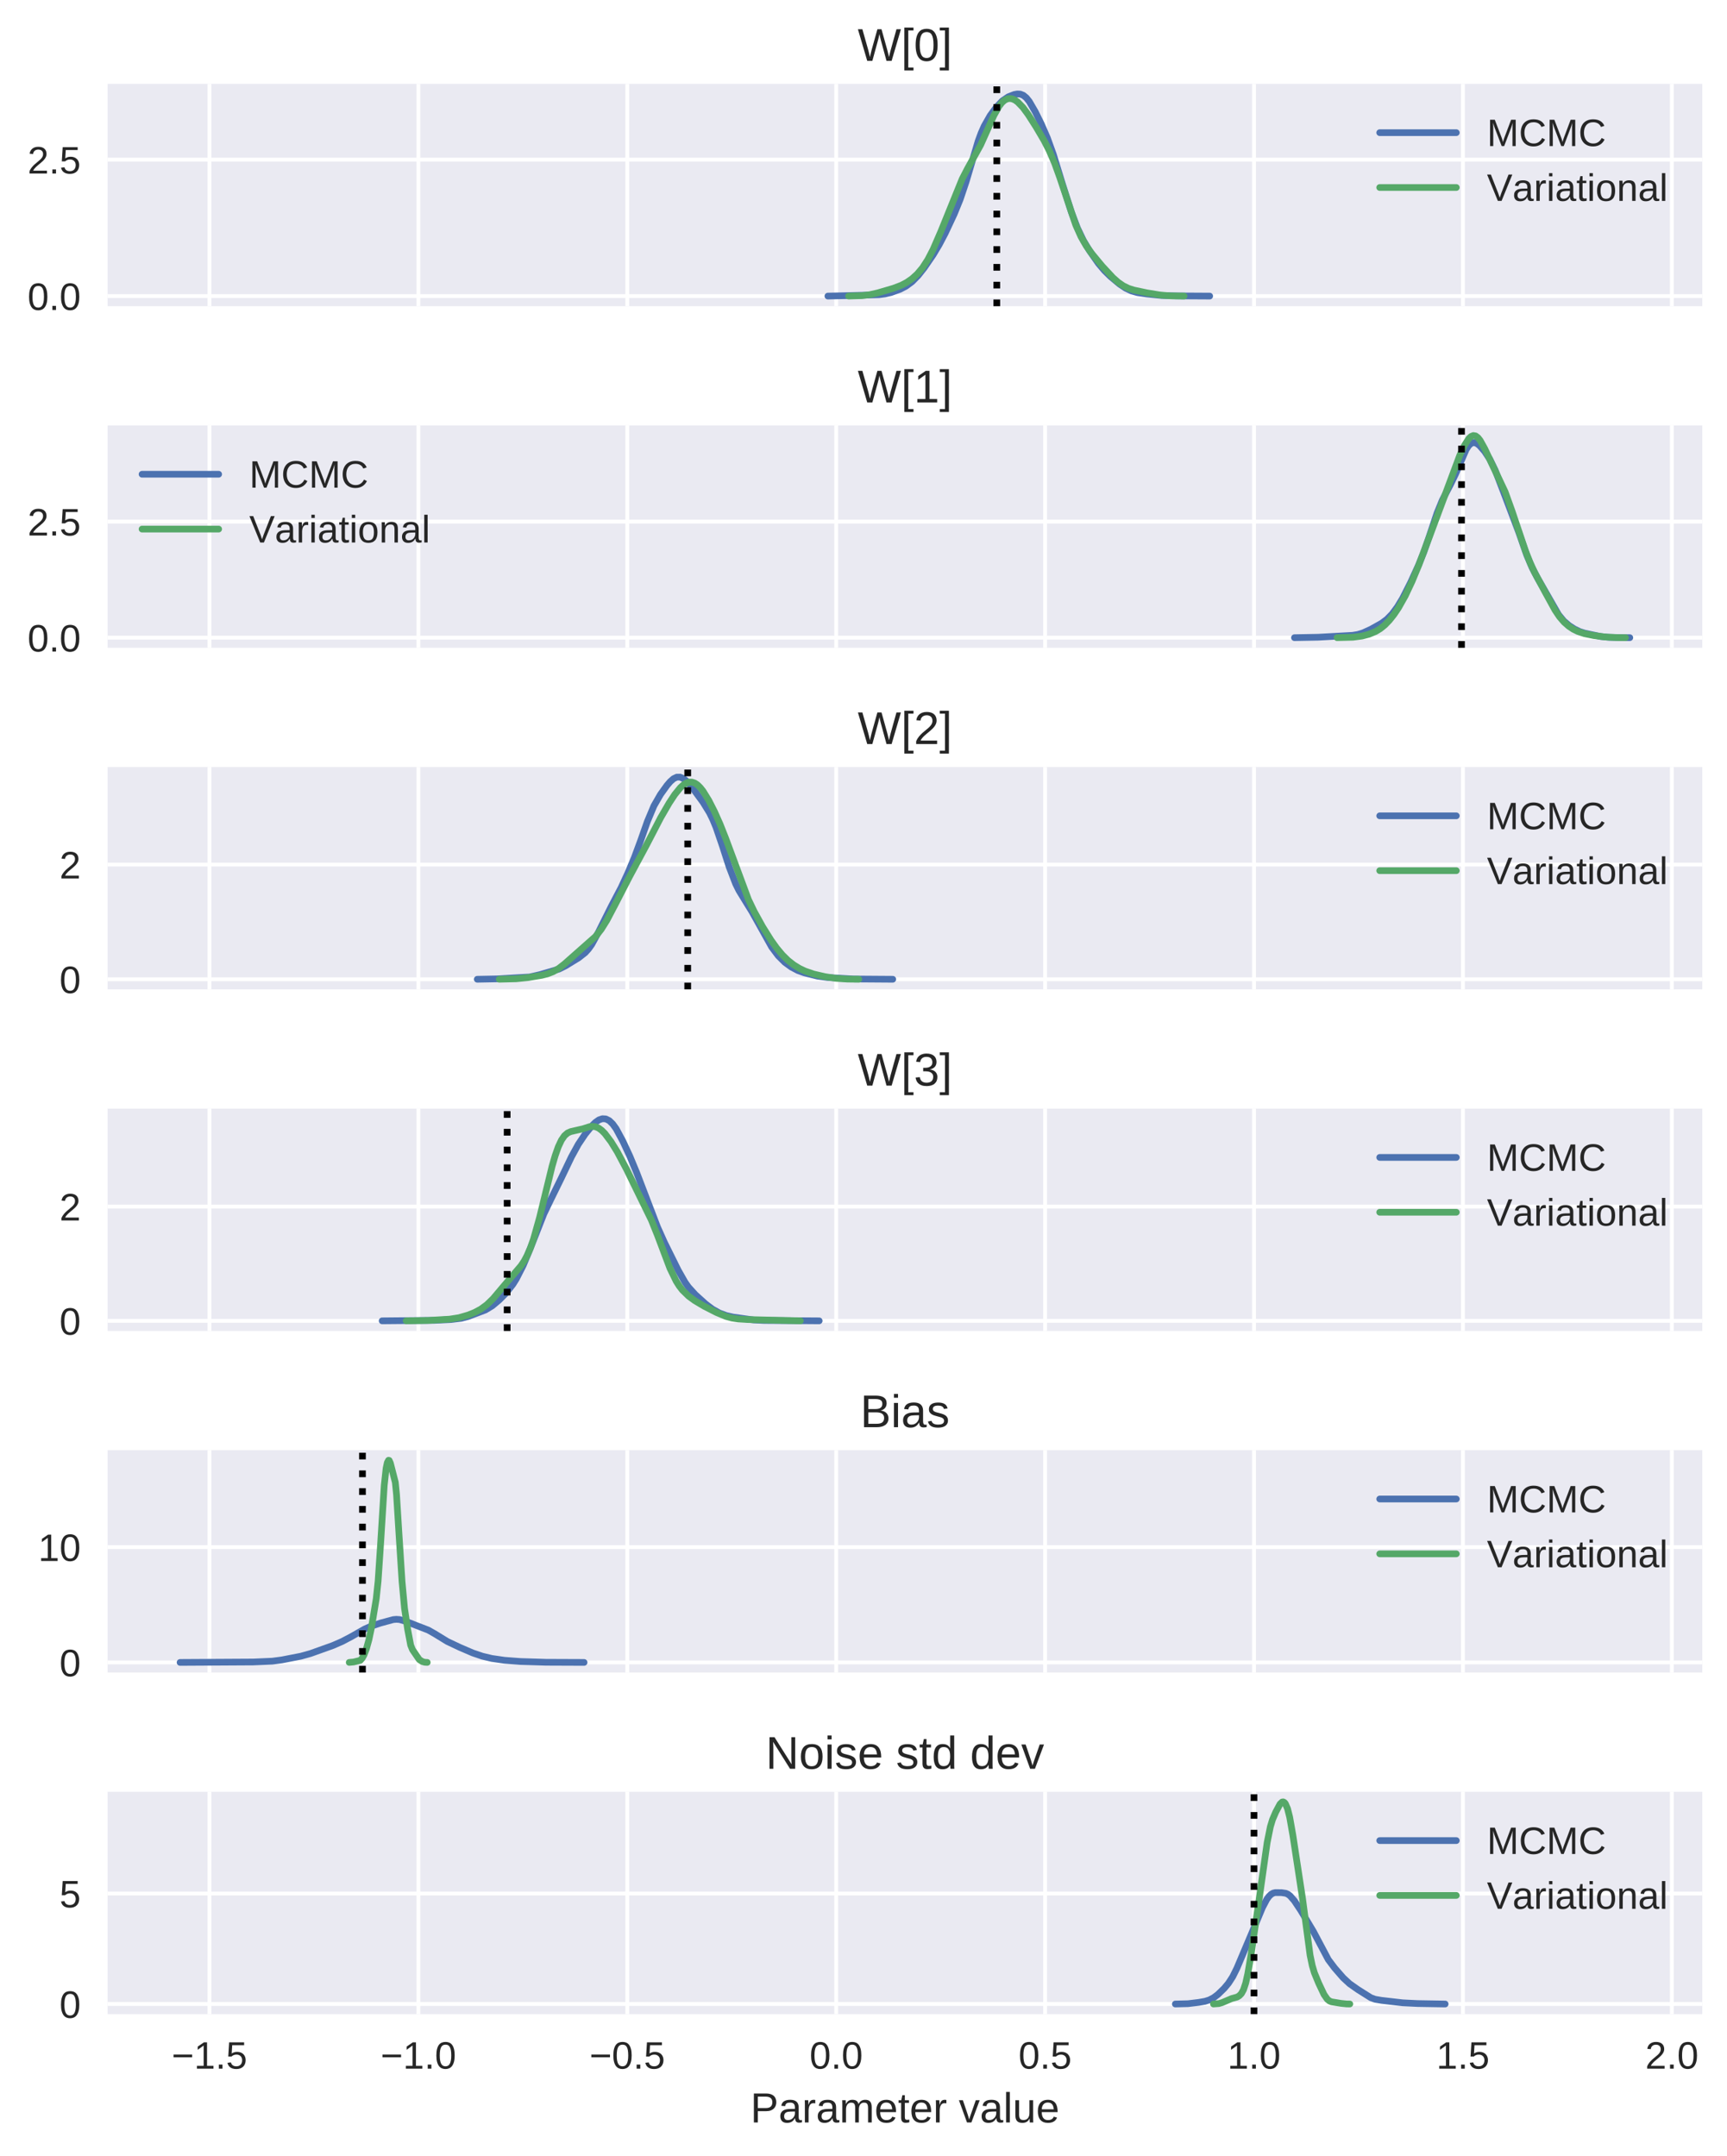 <?xml version="1.0" encoding="utf-8" standalone="no"?>
<!DOCTYPE svg PUBLIC "-//W3C//DTD SVG 1.1//EN"
  "http://www.w3.org/Graphics/SVG/1.1/DTD/svg11.dtd">
<!-- Created with matplotlib (http://matplotlib.org/) -->
<svg height="563pt" version="1.1" viewBox="0 0 451 563" width="451pt" xmlns="http://www.w3.org/2000/svg" xmlns:xlink="http://www.w3.org/1999/xlink">
 <defs>
  <style type="text/css">
*{stroke-linecap:butt;stroke-linejoin:round;}
  </style>
 </defs>
 <g id="figure_1">
  <g id="patch_1">
   <path d="M 0 563.752 
L 451.747 563.752 
L 451.747 0 
L 0 0 
z
" style="fill:#ffffff;"/>
  </g>
  <g id="axes_1">
   <g id="patch_2">
    <path d="M 28.1 79.962 
L 444.547 79.962 
L 444.547 21.896 
L 28.1 21.896 
z
" style="fill:#eaeaf2;"/>
   </g>
   <g id="matplotlib.axis_1">
    <g id="xtick_1">
     <g id="line2d_1">
      <path clip-path="url(#pdadd7c9526)" d="M 54.7 79.962 
L 54.7 21.896 
" style="fill:none;stroke:#ffffff;stroke-linecap:round;"/>
     </g>
     <g id="line2d_2"/>
    </g>
    <g id="xtick_2">
     <g id="line2d_3">
      <path clip-path="url(#pdadd7c9526)" d="M 109.257 79.962 
L 109.257 21.896 
" style="fill:none;stroke:#ffffff;stroke-linecap:round;"/>
     </g>
     <g id="line2d_4"/>
    </g>
    <g id="xtick_3">
     <g id="line2d_5">
      <path clip-path="url(#pdadd7c9526)" d="M 163.814 79.962 
L 163.814 21.896 
" style="fill:none;stroke:#ffffff;stroke-linecap:round;"/>
     </g>
     <g id="line2d_6"/>
    </g>
    <g id="xtick_4">
     <g id="line2d_7">
      <path clip-path="url(#pdadd7c9526)" d="M 218.37 79.962 
L 218.37 21.896 
" style="fill:none;stroke:#ffffff;stroke-linecap:round;"/>
     </g>
     <g id="line2d_8"/>
    </g>
    <g id="xtick_5">
     <g id="line2d_9">
      <path clip-path="url(#pdadd7c9526)" d="M 272.927 79.962 
L 272.927 21.896 
" style="fill:none;stroke:#ffffff;stroke-linecap:round;"/>
     </g>
     <g id="line2d_10"/>
    </g>
    <g id="xtick_6">
     <g id="line2d_11">
      <path clip-path="url(#pdadd7c9526)" d="M 327.484 79.962 
L 327.484 21.896 
" style="fill:none;stroke:#ffffff;stroke-linecap:round;"/>
     </g>
     <g id="line2d_12"/>
    </g>
    <g id="xtick_7">
     <g id="line2d_13">
      <path clip-path="url(#pdadd7c9526)" d="M 382.041 79.962 
L 382.041 21.896 
" style="fill:none;stroke:#ffffff;stroke-linecap:round;"/>
     </g>
     <g id="line2d_14"/>
    </g>
    <g id="xtick_8">
     <g id="line2d_15">
      <path clip-path="url(#pdadd7c9526)" d="M 436.598 79.962 
L 436.598 21.896 
" style="fill:none;stroke:#ffffff;stroke-linecap:round;"/>
     </g>
     <g id="line2d_16"/>
    </g>
   </g>
   <g id="matplotlib.axis_2">
    <g id="ytick_1">
     <g id="line2d_17">
      <path clip-path="url(#pdadd7c9526)" d="M 28.1 77.324 
L 444.547 77.324 
" style="fill:none;stroke:#ffffff;stroke-linecap:round;"/>
     </g>
     <g id="line2d_18"/>
     <g id="text_1">
      <!-- 0.0 -->
      <defs>
       <path d="M 51.703 34.422 
Q 51.703 24.516 49.828 17.75 
Q 47.953 10.984 44.703 6.812 
Q 41.453 2.641 37.062 0.828 
Q 32.672 -0.984 27.688 -0.984 
Q 22.656 -0.984 18.312 0.828 
Q 13.969 2.641 10.766 6.781 
Q 7.562 10.938 5.734 17.703 
Q 3.906 24.469 3.906 34.422 
Q 3.906 44.828 5.734 51.641 
Q 7.562 58.453 10.781 62.5 
Q 14.016 66.547 18.406 68.188 
Q 22.797 69.828 27.984 69.828 
Q 32.906 69.828 37.219 68.188 
Q 41.547 66.547 44.766 62.5 
Q 48 58.453 49.844 51.641 
Q 51.703 44.828 51.703 34.422 
z
M 42.781 34.422 
Q 42.781 42.625 41.797 48.062 
Q 40.828 53.516 38.922 56.766 
Q 37.016 60.016 34.25 61.359 
Q 31.5 62.703 27.984 62.703 
Q 24.266 62.703 21.438 61.328 
Q 18.609 59.969 16.672 56.719 
Q 14.75 53.469 13.766 48.016 
Q 12.797 42.578 12.797 34.422 
Q 12.797 26.516 13.797 21.094 
Q 14.797 15.672 16.719 12.375 
Q 18.656 9.078 21.438 7.641 
Q 24.219 6.203 27.781 6.203 
Q 31.25 6.203 34.031 7.641 
Q 36.812 9.078 38.734 12.375 
Q 40.672 15.672 41.719 21.094 
Q 42.781 26.516 42.781 34.422 
z
" id="LiberationSans-30"/>
       <path d="M 9.125 0 
L 9.125 10.688 
L 18.656 10.688 
L 18.656 0 
z
" id="LiberationSans-2e"/>
      </defs>
      <g style="fill:#262626;" transform="translate(7.2 80.947)scale(0.1 -0.1)">
       <use xlink:href="#LiberationSans-30"/>
       <use x="55.615" xlink:href="#LiberationSans-2e"/>
       <use x="83.398" xlink:href="#LiberationSans-30"/>
      </g>
     </g>
    </g>
    <g id="ytick_2">
     <g id="line2d_19">
      <path clip-path="url(#pdadd7c9526)" d="M 28.1 41.695 
L 444.547 41.695 
" style="fill:none;stroke:#ffffff;stroke-linecap:round;"/>
     </g>
     <g id="line2d_20"/>
     <g id="text_2">
      <!-- 2.5 -->
      <defs>
       <path d="M 5.031 0 
L 5.031 6.203 
Q 7.516 11.922 11.109 16.281 
Q 14.703 20.656 18.656 24.188 
Q 22.609 27.734 26.484 30.766 
Q 30.375 33.797 33.5 36.812 
Q 36.625 39.844 38.547 43.156 
Q 40.484 46.484 40.484 50.688 
Q 40.484 53.609 39.594 55.828 
Q 38.719 58.062 37.062 59.562 
Q 35.406 61.078 33.078 61.828 
Q 30.766 62.594 27.938 62.594 
Q 25.297 62.594 22.969 61.859 
Q 20.656 61.141 18.844 59.672 
Q 17.047 58.203 15.891 56.031 
Q 14.75 53.859 14.406 50.984 
L 5.422 51.812 
Q 5.859 55.516 7.469 58.781 
Q 9.078 62.062 11.906 64.531 
Q 14.75 67 18.719 68.406 
Q 22.703 69.828 27.938 69.828 
Q 33.062 69.828 37.062 68.609 
Q 41.062 67.391 43.812 64.984 
Q 46.578 62.594 48.047 59.078 
Q 49.516 55.562 49.516 50.984 
Q 49.516 47.516 48.266 44.391 
Q 47.016 41.266 44.938 38.422 
Q 42.875 35.594 40.141 32.953 
Q 37.406 30.328 34.422 27.812 
Q 31.453 25.297 28.422 22.828 
Q 25.391 20.359 22.719 17.859 
Q 20.062 15.375 17.969 12.812 
Q 15.875 10.25 14.703 7.469 
L 50.594 7.469 
L 50.594 0 
z
" id="LiberationSans-32"/>
       <path d="M 51.422 22.406 
Q 51.422 17.234 49.859 12.938 
Q 48.297 8.641 45.219 5.531 
Q 42.141 2.438 37.578 0.719 
Q 33.016 -0.984 27 -0.984 
Q 21.578 -0.984 17.547 0.281 
Q 13.531 1.562 10.734 3.781 
Q 7.953 6 6.312 8.984 
Q 4.688 11.969 4 15.375 
L 12.891 16.406 
Q 13.422 14.453 14.391 12.625 
Q 15.375 10.797 17.062 9.344 
Q 18.75 7.906 21.219 7.047 
Q 23.688 6.203 27.203 6.203 
Q 30.609 6.203 33.391 7.25 
Q 36.188 8.297 38.156 10.344 
Q 40.141 12.406 41.203 15.375 
Q 42.281 18.359 42.281 22.219 
Q 42.281 25.391 41.25 28.047 
Q 40.234 30.719 38.328 32.641 
Q 36.422 34.578 33.656 35.641 
Q 30.906 36.719 27.391 36.719 
Q 25.203 36.719 23.344 36.328 
Q 21.484 35.938 19.891 35.25 
Q 18.312 34.578 17.016 33.672 
Q 15.719 32.766 14.594 31.781 
L 6 31.781 
L 8.297 68.797 
L 47.406 68.797 
L 47.406 61.328 
L 16.312 61.328 
L 14.984 39.5 
Q 17.328 41.312 20.844 42.594 
Q 24.359 43.891 29.203 43.891 
Q 34.328 43.891 38.422 42.328 
Q 42.531 40.766 45.406 37.906 
Q 48.297 35.062 49.859 31.109 
Q 51.422 27.156 51.422 22.406 
z
" id="LiberationSans-35"/>
      </defs>
      <g style="fill:#262626;" transform="translate(7.2 45.319)scale(0.1 -0.1)">
       <use xlink:href="#LiberationSans-32"/>
       <use x="55.615" xlink:href="#LiberationSans-2e"/>
       <use x="83.398" xlink:href="#LiberationSans-35"/>
      </g>
     </g>
    </g>
   </g>
   <g id="line2d_21">
    <path clip-path="url(#pdadd7c9526)" d="M 216.203 77.322 
L 220.913 77.212 
L 224.838 77.11 
L 229.549 76.968 
L 231.119 76.769 
L 232.689 76.394 
L 235.044 75.545 
L 236.614 74.724 
L 238.184 73.563 
L 239.754 71.966 
L 241.324 69.983 
L 243.68 66.55 
L 245.25 63.919 
L 246.82 60.936 
L 249.175 55.911 
L 250.745 52.063 
L 252.315 47.394 
L 255.455 36.818 
L 256.24 34.696 
L 257.026 32.919 
L 258.596 30.161 
L 260.166 28.018 
L 261.736 26.361 
L 263.306 25.29 
L 264.876 24.677 
L 265.661 24.536 
L 266.446 24.576 
L 267.231 24.885 
L 268.016 25.529 
L 268.801 26.513 
L 270.371 29.225 
L 271.942 32.405 
L 273.512 36.008 
L 275.082 40.358 
L 277.437 48.025 
L 279.792 55.413 
L 281.362 59.545 
L 282.932 62.825 
L 284.502 65.441 
L 286.858 68.808 
L 288.428 70.668 
L 289.998 72.208 
L 292.353 74.177 
L 293.923 75.232 
L 295.493 75.979 
L 297.063 76.422 
L 299.419 76.771 
L 303.344 77.164 
L 307.269 77.273 
L 315.905 77.322 
L 315.905 77.322 
" style="fill:none;stroke:#4c72b0;stroke-linecap:round;stroke-width:1.75;"/>
   </g>
   <g id="line2d_22">
    <path clip-path="url(#pdadd7c9526)" d="M 221.61 77.315 
L 225.059 77.21 
L 227.128 76.956 
L 229.197 76.491 
L 233.336 75.277 
L 235.405 74.487 
L 236.784 73.759 
L 238.164 72.806 
L 239.543 71.56 
L 240.923 69.921 
L 242.303 67.788 
L 243.682 65.131 
L 245.751 60.357 
L 251.269 46.746 
L 252.649 44.067 
L 256.098 37.834 
L 258.167 33.215 
L 259.546 30.155 
L 260.926 27.699 
L 261.616 26.817 
L 262.305 26.195 
L 262.995 25.833 
L 263.685 25.717 
L 264.375 25.827 
L 265.064 26.138 
L 265.754 26.628 
L 267.134 28.054 
L 268.513 29.925 
L 270.583 33.165 
L 272.652 36.688 
L 274.031 39.384 
L 275.411 42.599 
L 276.79 46.419 
L 280.929 58.74 
L 282.308 61.824 
L 283.688 64.223 
L 285.067 66.162 
L 287.826 69.491 
L 290.585 72.464 
L 291.965 73.692 
L 293.344 74.647 
L 294.724 75.313 
L 296.104 75.754 
L 299.552 76.479 
L 303.001 77.049 
L 305.76 77.264 
L 309.209 77.317 
L 309.209 77.317 
" style="fill:none;stroke:#55a868;stroke-linecap:round;stroke-width:1.75;"/>
   </g>
   <g id="line2d_23">
    <path clip-path="url(#pdadd7c9526)" d="M 260.305 79.962 
L 260.305 21.896 
" style="fill:none;stroke:#000000;stroke-dasharray:1.75,2.888;stroke-dashoffset:0;stroke-width:1.75;"/>
   </g>
   <g id="patch_3">
    <path d="M 28.1 79.962 
L 28.1 21.896 
" style="fill:none;"/>
   </g>
   <g id="patch_4">
    <path d="M 444.547 79.962 
L 444.547 21.896 
" style="fill:none;"/>
   </g>
   <g id="patch_5">
    <path d="M 28.1 79.962 
L 444.547 79.962 
" style="fill:none;"/>
   </g>
   <g id="patch_6">
    <path d="M 28.1 21.896 
L 444.547 21.896 
" style="fill:none;"/>
   </g>
   <g id="text_3">
    <!-- W[0] -->
    <defs>
     <path d="M 73.781 0 
L 62.641 0 
L 50.734 43.703 
Q 50.203 45.562 49.578 48.094 
Q 48.969 50.641 48.484 52.938 
Q 47.906 55.609 47.312 58.406 
Q 46.688 55.562 46.094 52.875 
Q 45.562 50.531 44.969 48.047 
Q 44.391 45.562 43.844 43.703 
L 31.844 0 
L 20.703 0 
L 0.438 68.797 
L 10.156 68.797 
L 22.516 25.094 
Q 23.344 22.016 24.094 18.984 
Q 24.859 15.969 25.391 13.578 
Q 26.031 10.75 26.562 8.203 
Q 27.297 11.578 28.078 14.844 
Q 28.422 16.219 28.766 17.719 
Q 29.109 19.234 29.469 20.703 
Q 29.828 22.172 30.188 23.516 
Q 30.562 24.859 30.859 25.984 
L 42.828 68.797 
L 51.766 68.797 
L 63.719 25.984 
Q 64.016 24.859 64.375 23.516 
Q 64.75 22.172 65.109 20.719 
Q 65.484 19.281 65.812 17.766 
Q 66.156 16.266 66.5 14.891 
Q 67.281 11.625 68.016 8.203 
Q 68.062 8.203 68.453 9.891 
Q 68.844 11.578 69.422 14.109 
Q 70.016 16.656 70.719 19.609 
Q 71.438 22.562 72.172 25.094 
L 84.328 68.797 
L 94.047 68.797 
z
" id="LiberationSans-57"/>
     <path d="M 7.125 -20.75 
L 7.125 72.469 
L 27 72.469 
L 27 66.156 
L 15.625 66.156 
L 15.625 -14.453 
L 27 -14.453 
L 27 -20.75 
z
" id="LiberationSans-5b"/>
     <path d="M 0.781 -20.75 
L 0.781 -14.453 
L 12.156 -14.453 
L 12.156 66.156 
L 0.781 66.156 
L 0.781 72.469 
L 20.656 72.469 
L 20.656 -20.75 
z
" id="LiberationSans-5d"/>
    </defs>
    <g style="fill:#262626;" transform="translate(223.99 15.896)scale(0.12 -0.12)">
     <use xlink:href="#LiberationSans-57"/>
     <use x="94.385" xlink:href="#LiberationSans-5b"/>
     <use x="122.168" xlink:href="#LiberationSans-30"/>
     <use x="177.783" xlink:href="#LiberationSans-5d"/>
    </g>
   </g>
   <g id="legend_1">
    <g id="line2d_24">
     <path d="M 360.309 34.643 
L 380.309 34.643 
" style="fill:none;stroke:#4c72b0;stroke-linecap:round;stroke-width:1.75;"/>
    </g>
    <g id="line2d_25"/>
    <g id="text_4">
     <!-- MCMC -->
     <defs>
      <path d="M 66.703 0 
L 66.703 45.906 
Q 66.703 48.391 66.75 50.969 
Q 66.797 53.562 66.891 55.719 
Q 67 58.203 67.141 60.547 
Q 66.453 58.062 65.719 55.609 
Q 65.094 53.516 64.328 51.141 
Q 63.578 48.781 62.844 46.875 
L 45.062 0 
L 38.531 0 
L 20.516 46.875 
Q 20.219 47.609 19.891 48.578 
Q 19.578 49.562 19.203 50.656 
Q 18.844 51.766 18.469 52.906 
Q 18.109 54.047 17.781 55.172 
Q 16.938 57.766 16.156 60.547 
Q 16.219 57.812 16.312 55.125 
Q 16.406 52.828 16.453 50.312 
Q 16.5 47.797 16.5 45.906 
L 16.5 0 
L 8.203 0 
L 8.203 68.797 
L 20.453 68.797 
L 38.766 21.094 
Q 39.109 20.125 39.594 18.578 
Q 40.094 17.047 40.531 15.422 
Q 40.969 13.812 41.328 12.375 
Q 41.703 10.938 41.844 10.156 
Q 42 10.938 42.391 12.406 
Q 42.781 13.875 43.281 15.484 
Q 43.797 17.094 44.281 18.609 
Q 44.781 20.125 45.172 21.094 
L 63.141 68.797 
L 75.094 68.797 
L 75.094 0 
z
" id="LiberationSans-4d"/>
      <path d="M 38.672 62.203 
Q 32.812 62.203 28.297 60.25 
Q 23.781 58.297 20.719 54.688 
Q 17.672 51.078 16.109 46 
Q 14.547 40.922 14.547 34.719 
Q 14.547 28.516 16.234 23.359 
Q 17.922 18.219 21.062 14.5 
Q 24.219 10.797 28.781 8.734 
Q 33.344 6.688 39.062 6.688 
Q 43.062 6.688 46.359 7.734 
Q 49.656 8.797 52.312 10.688 
Q 54.984 12.594 57.078 15.203 
Q 59.188 17.828 60.797 21 
L 68.406 17.188 
Q 66.547 13.328 63.812 10 
Q 61.078 6.688 57.391 4.25 
Q 53.719 1.812 49.047 0.406 
Q 44.391 -0.984 38.625 -0.984 
Q 30.281 -0.984 24 1.672 
Q 17.719 4.344 13.5 9.109 
Q 9.281 13.875 7.172 20.406 
Q 5.078 26.953 5.078 34.719 
Q 5.078 42.781 7.297 49.266 
Q 9.516 55.766 13.781 60.328 
Q 18.062 64.891 24.312 67.359 
Q 30.562 69.828 38.578 69.828 
Q 49.562 69.828 56.938 65.531 
Q 64.312 61.234 67.781 52.781 
L 58.938 49.859 
Q 57.953 52.297 56.297 54.516 
Q 54.641 56.734 52.141 58.438 
Q 49.656 60.156 46.312 61.172 
Q 42.969 62.203 38.672 62.203 
z
" id="LiberationSans-43"/>
     </defs>
     <g style="fill:#262626;" transform="translate(388.309 38.143)scale(0.1 -0.1)">
      <use xlink:href="#LiberationSans-4d"/>
      <use x="83.301" xlink:href="#LiberationSans-43"/>
      <use x="155.518" xlink:href="#LiberationSans-4d"/>
      <use x="238.818" xlink:href="#LiberationSans-43"/>
     </g>
    </g>
    <g id="line2d_26">
     <path d="M 360.309 48.965 
L 380.309 48.965 
" style="fill:none;stroke:#55a868;stroke-linecap:round;stroke-width:1.75;"/>
    </g>
    <g id="line2d_27"/>
    <g id="text_5">
     <!-- Variational -->
     <defs>
      <path d="M 38.188 0 
L 28.516 0 
L 0.438 68.797 
L 10.25 68.797 
L 29.297 20.359 
Q 30.031 18.172 30.766 15.984 
Q 31.5 13.812 32.078 12.109 
Q 32.766 10.109 33.406 8.203 
Q 33.984 10.016 34.672 12.016 
Q 35.25 13.719 35.953 15.859 
Q 36.672 18.016 37.5 20.359 
L 56.453 68.797 
L 66.266 68.797 
z
" id="LiberationSans-56"/>
      <path d="M 20.219 -0.984 
Q 12.25 -0.984 8.25 3.219 
Q 4.25 7.422 4.25 14.75 
Q 4.25 19.969 6.219 23.312 
Q 8.203 26.656 11.391 28.562 
Q 14.594 30.469 18.688 31.203 
Q 22.797 31.938 27.047 32.031 
L 38.922 32.234 
L 38.922 35.109 
Q 38.922 38.375 38.234 40.672 
Q 37.547 42.969 36.125 44.375 
Q 34.719 45.797 32.594 46.453 
Q 30.469 47.125 27.594 47.125 
Q 25.047 47.125 23 46.75 
Q 20.953 46.391 19.438 45.438 
Q 17.922 44.484 16.984 42.844 
Q 16.062 41.219 15.766 38.719 
L 6.594 39.547 
Q 7.078 42.672 8.438 45.281 
Q 9.812 47.906 12.328 49.797 
Q 14.844 51.703 18.625 52.75 
Q 22.406 53.812 27.781 53.812 
Q 37.75 53.812 42.766 49.234 
Q 47.797 44.672 47.797 36.031 
L 47.797 13.281 
Q 47.797 9.375 48.828 7.391 
Q 49.859 5.422 52.734 5.422 
Q 53.469 5.422 54.203 5.516 
Q 54.938 5.609 55.609 5.766 
L 55.609 0.297 
Q 53.953 -0.094 52.312 -0.281 
Q 50.688 -0.484 48.828 -0.484 
Q 46.344 -0.484 44.562 0.172 
Q 42.781 0.828 41.656 2.172 
Q 40.531 3.516 39.938 5.484 
Q 39.359 7.469 39.203 10.109 
L 38.922 10.109 
Q 37.5 7.562 35.812 5.516 
Q 34.125 3.469 31.875 2.031 
Q 29.641 0.594 26.781 -0.188 
Q 23.922 -0.984 20.219 -0.984 
z
M 22.219 5.609 
Q 26.422 5.609 29.562 7.141 
Q 32.719 8.688 34.781 11.078 
Q 36.859 13.484 37.891 16.312 
Q 38.922 19.141 38.922 21.734 
L 38.922 26.078 
L 29.297 25.875 
Q 26.078 25.828 23.172 25.406 
Q 20.266 25 18.062 23.781 
Q 15.875 22.562 14.578 20.359 
Q 13.281 18.172 13.281 14.594 
Q 13.281 10.297 15.594 7.953 
Q 17.922 5.609 22.219 5.609 
z
" id="LiberationSans-61"/>
      <path d="M 6.938 0 
L 6.938 40.531 
Q 6.938 42.188 6.906 43.922 
Q 6.891 45.656 6.828 47.266 
Q 6.781 48.875 6.734 50.281 
Q 6.688 51.703 6.641 52.828 
L 14.938 52.828 
Q 14.984 51.703 15.062 50.266 
Q 15.141 48.828 15.203 47.312 
Q 15.281 45.797 15.297 44.406 
Q 15.328 43.016 15.328 42.047 
L 15.531 42.047 
Q 16.453 45.062 17.5 47.281 
Q 18.562 49.516 19.969 50.953 
Q 21.391 52.391 23.344 53.094 
Q 25.297 53.812 28.078 53.812 
Q 29.156 53.812 30.125 53.641 
Q 31.109 53.469 31.641 53.328 
L 31.641 45.266 
Q 30.766 45.516 29.594 45.625 
Q 28.422 45.75 26.953 45.75 
Q 23.922 45.75 21.797 44.375 
Q 19.672 43.016 18.328 40.594 
Q 17 38.188 16.359 34.844 
Q 15.719 31.5 15.719 27.547 
L 15.719 0 
z
" id="LiberationSans-72"/>
      <path d="M 6.688 64.062 
L 6.688 72.469 
L 15.484 72.469 
L 15.484 64.062 
z
M 6.688 0 
L 6.688 52.828 
L 15.484 52.828 
L 15.484 0 
z
" id="LiberationSans-69"/>
      <path d="M 27.047 0.391 
Q 25.047 -0.141 22.969 -0.453 
Q 20.906 -0.781 18.172 -0.781 
Q 7.625 -0.781 7.625 11.188 
L 7.625 46.438 
L 1.516 46.438 
L 1.516 52.828 
L 7.953 52.828 
L 10.547 64.656 
L 16.406 64.656 
L 16.406 52.828 
L 26.172 52.828 
L 26.172 46.438 
L 16.406 46.438 
L 16.406 13.094 
Q 16.406 9.281 17.641 7.734 
Q 18.891 6.203 21.969 6.203 
Q 23.25 6.203 24.438 6.391 
Q 25.641 6.594 27.047 6.891 
z
" id="LiberationSans-74"/>
      <path d="M 51.422 26.469 
Q 51.422 12.594 45.312 5.797 
Q 39.203 -0.984 27.594 -0.984 
Q 22.078 -0.984 17.719 0.672 
Q 13.375 2.344 10.375 5.766 
Q 7.375 9.188 5.781 14.328 
Q 4.203 19.484 4.203 26.469 
Q 4.203 53.812 27.875 53.812 
Q 34.031 53.812 38.5 52.094 
Q 42.969 50.391 45.828 46.969 
Q 48.688 43.562 50.047 38.422 
Q 51.422 33.297 51.422 26.469 
z
M 42.188 26.469 
Q 42.188 32.625 41.234 36.625 
Q 40.281 40.625 38.453 43.016 
Q 36.625 45.406 33.984 46.359 
Q 31.344 47.312 28.031 47.312 
Q 24.656 47.312 21.938 46.312 
Q 19.234 45.312 17.328 42.891 
Q 15.438 40.484 14.422 36.469 
Q 13.422 32.469 13.422 26.469 
Q 13.422 20.312 14.5 16.281 
Q 15.578 12.25 17.453 9.859 
Q 19.344 7.469 21.906 6.484 
Q 24.469 5.516 27.484 5.516 
Q 30.859 5.516 33.594 6.469 
Q 36.328 7.422 38.234 9.812 
Q 40.141 12.203 41.156 16.25 
Q 42.188 20.312 42.188 26.469 
z
" id="LiberationSans-6f"/>
      <path d="M 40.281 0 
L 40.281 33.5 
Q 40.281 37.359 39.719 39.938 
Q 39.156 42.531 37.891 44.109 
Q 36.625 45.703 34.547 46.359 
Q 32.469 47.016 29.391 47.016 
Q 26.266 47.016 23.75 45.922 
Q 21.234 44.828 19.453 42.75 
Q 17.672 40.672 16.688 37.625 
Q 15.719 34.578 15.719 30.609 
L 15.719 0 
L 6.938 0 
L 6.938 41.547 
Q 6.938 43.219 6.906 45.047 
Q 6.891 46.875 6.828 48.5 
Q 6.781 50.141 6.734 51.312 
Q 6.688 52.484 6.641 52.828 
L 14.938 52.828 
Q 14.984 52.594 15.031 51.516 
Q 15.094 50.438 15.156 49.047 
Q 15.234 47.656 15.281 46.219 
Q 15.328 44.781 15.328 43.797 
L 15.484 43.797 
Q 16.75 46.094 18.266 47.953 
Q 19.781 49.812 21.781 51.094 
Q 23.781 52.391 26.359 53.094 
Q 28.953 53.812 32.375 53.812 
Q 36.766 53.812 39.938 52.734 
Q 43.109 51.656 45.156 49.406 
Q 47.219 47.172 48.172 43.625 
Q 49.125 40.094 49.125 35.203 
L 49.125 0 
z
" id="LiberationSans-6e"/>
      <path d="M 6.734 0 
L 6.734 72.469 
L 15.531 72.469 
L 15.531 0 
z
" id="LiberationSans-6c"/>
     </defs>
     <g style="fill:#262626;" transform="translate(388.309 52.465)scale(0.1 -0.1)">
      <use xlink:href="#LiberationSans-56"/>
      <use x="66.59" xlink:href="#LiberationSans-61"/>
      <use x="122.205" xlink:href="#LiberationSans-72"/>
      <use x="155.506" xlink:href="#LiberationSans-69"/>
      <use x="177.723" xlink:href="#LiberationSans-61"/>
      <use x="233.338" xlink:href="#LiberationSans-74"/>
      <use x="261.121" xlink:href="#LiberationSans-69"/>
      <use x="283.338" xlink:href="#LiberationSans-6f"/>
      <use x="338.953" xlink:href="#LiberationSans-6e"/>
      <use x="394.568" xlink:href="#LiberationSans-61"/>
      <use x="450.184" xlink:href="#LiberationSans-6c"/>
     </g>
    </g>
   </g>
  </g>
  <g id="axes_2">
   <g id="patch_7">
    <path d="M 28.1 169.165 
L 444.547 169.165 
L 444.547 111.099 
L 28.1 111.099 
z
" style="fill:#eaeaf2;"/>
   </g>
   <g id="matplotlib.axis_3">
    <g id="xtick_9">
     <g id="line2d_28">
      <path clip-path="url(#p22f0dba983)" d="M 54.7 169.165 
L 54.7 111.099 
" style="fill:none;stroke:#ffffff;stroke-linecap:round;"/>
     </g>
     <g id="line2d_29"/>
    </g>
    <g id="xtick_10">
     <g id="line2d_30">
      <path clip-path="url(#p22f0dba983)" d="M 109.257 169.165 
L 109.257 111.099 
" style="fill:none;stroke:#ffffff;stroke-linecap:round;"/>
     </g>
     <g id="line2d_31"/>
    </g>
    <g id="xtick_11">
     <g id="line2d_32">
      <path clip-path="url(#p22f0dba983)" d="M 163.814 169.165 
L 163.814 111.099 
" style="fill:none;stroke:#ffffff;stroke-linecap:round;"/>
     </g>
     <g id="line2d_33"/>
    </g>
    <g id="xtick_12">
     <g id="line2d_34">
      <path clip-path="url(#p22f0dba983)" d="M 218.37 169.165 
L 218.37 111.099 
" style="fill:none;stroke:#ffffff;stroke-linecap:round;"/>
     </g>
     <g id="line2d_35"/>
    </g>
    <g id="xtick_13">
     <g id="line2d_36">
      <path clip-path="url(#p22f0dba983)" d="M 272.927 169.165 
L 272.927 111.099 
" style="fill:none;stroke:#ffffff;stroke-linecap:round;"/>
     </g>
     <g id="line2d_37"/>
    </g>
    <g id="xtick_14">
     <g id="line2d_38">
      <path clip-path="url(#p22f0dba983)" d="M 327.484 169.165 
L 327.484 111.099 
" style="fill:none;stroke:#ffffff;stroke-linecap:round;"/>
     </g>
     <g id="line2d_39"/>
    </g>
    <g id="xtick_15">
     <g id="line2d_40">
      <path clip-path="url(#p22f0dba983)" d="M 382.041 169.165 
L 382.041 111.099 
" style="fill:none;stroke:#ffffff;stroke-linecap:round;"/>
     </g>
     <g id="line2d_41"/>
    </g>
    <g id="xtick_16">
     <g id="line2d_42">
      <path clip-path="url(#p22f0dba983)" d="M 436.598 169.165 
L 436.598 111.099 
" style="fill:none;stroke:#ffffff;stroke-linecap:round;"/>
     </g>
     <g id="line2d_43"/>
    </g>
   </g>
   <g id="matplotlib.axis_4">
    <g id="ytick_3">
     <g id="line2d_44">
      <path clip-path="url(#p22f0dba983)" d="M 28.1 166.526 
L 444.547 166.526 
" style="fill:none;stroke:#ffffff;stroke-linecap:round;"/>
     </g>
     <g id="line2d_45"/>
     <g id="text_6">
      <!-- 0.0 -->
      <g style="fill:#262626;" transform="translate(7.2 170.15)scale(0.1 -0.1)">
       <use xlink:href="#LiberationSans-30"/>
       <use x="55.615" xlink:href="#LiberationSans-2e"/>
       <use x="83.398" xlink:href="#LiberationSans-30"/>
      </g>
     </g>
    </g>
    <g id="ytick_4">
     <g id="line2d_46">
      <path clip-path="url(#p22f0dba983)" d="M 28.1 136.221 
L 444.547 136.221 
" style="fill:none;stroke:#ffffff;stroke-linecap:round;"/>
     </g>
     <g id="line2d_47"/>
     <g id="text_7">
      <!-- 2.5 -->
      <g style="fill:#262626;" transform="translate(7.2 139.845)scale(0.1 -0.1)">
       <use xlink:href="#LiberationSans-32"/>
       <use x="55.615" xlink:href="#LiberationSans-2e"/>
       <use x="83.398" xlink:href="#LiberationSans-35"/>
      </g>
     </g>
    </g>
   </g>
   <g id="line2d_48">
    <path clip-path="url(#p22f0dba983)" d="M 338.047 166.525 
L 344.253 166.409 
L 353.216 165.914 
L 354.596 165.688 
L 355.975 165.26 
L 358.043 164.308 
L 360.801 162.765 
L 362.18 161.741 
L 363.559 160.337 
L 364.938 158.477 
L 366.318 156.19 
L 368.386 152.105 
L 370.455 147.569 
L 371.834 144.158 
L 373.213 140.187 
L 375.281 133.993 
L 376.66 130.607 
L 378.729 126.621 
L 380.108 123.804 
L 382.866 117.408 
L 383.556 116.345 
L 384.245 115.734 
L 384.935 115.571 
L 385.624 115.788 
L 386.314 116.293 
L 387.693 117.854 
L 389.072 119.956 
L 390.451 122.781 
L 392.52 128.153 
L 396.657 139.094 
L 398.725 144.999 
L 400.105 148.24 
L 401.484 150.882 
L 407 160.505 
L 408.379 162.179 
L 409.758 163.357 
L 411.137 164.255 
L 412.516 164.924 
L 413.895 165.361 
L 418.032 166.228 
L 420.101 166.433 
L 424.238 166.522 
L 425.617 166.525 
L 425.617 166.525 
" style="fill:none;stroke:#4c72b0;stroke-linecap:round;stroke-width:1.75;"/>
   </g>
   <g id="line2d_49">
    <path clip-path="url(#p22f0dba983)" d="M 349.173 166.522 
L 353.325 166.413 
L 355.697 166.099 
L 357.476 165.637 
L 359.255 164.898 
L 360.441 164.18 
L 361.627 163.224 
L 362.813 162.002 
L 363.999 160.514 
L 365.185 158.762 
L 366.964 155.61 
L 368.743 151.834 
L 370.522 147.531 
L 373.488 139.629 
L 381.197 118.968 
L 382.383 116.413 
L 383.569 114.54 
L 384.162 113.982 
L 384.755 113.738 
L 385.348 113.838 
L 385.941 114.277 
L 386.534 115.022 
L 387.72 117.159 
L 393.057 128.458 
L 394.837 133.4 
L 398.395 143.949 
L 399.581 146.954 
L 400.767 149.519 
L 403.732 155.024 
L 406.104 159.341 
L 407.29 161.1 
L 408.476 162.474 
L 409.662 163.52 
L 410.848 164.311 
L 412.034 164.896 
L 413.813 165.484 
L 416.186 165.965 
L 419.151 166.344 
L 422.116 166.5 
L 424.488 166.522 
L 424.488 166.522 
" style="fill:none;stroke:#55a868;stroke-linecap:round;stroke-width:1.75;"/>
   </g>
   <g id="line2d_50">
    <path clip-path="url(#p22f0dba983)" d="M 381.665 169.165 
L 381.665 111.099 
" style="fill:none;stroke:#000000;stroke-dasharray:1.75,2.888;stroke-dashoffset:0;stroke-width:1.75;"/>
   </g>
   <g id="patch_8">
    <path d="M 28.1 169.165 
L 28.1 111.099 
" style="fill:none;"/>
   </g>
   <g id="patch_9">
    <path d="M 444.547 169.165 
L 444.547 111.099 
" style="fill:none;"/>
   </g>
   <g id="patch_10">
    <path d="M 28.1 169.165 
L 444.547 169.165 
" style="fill:none;"/>
   </g>
   <g id="patch_11">
    <path d="M 28.1 111.099 
L 444.547 111.099 
" style="fill:none;"/>
   </g>
   <g id="text_8">
    <!-- W[1] -->
    <defs>
     <path d="M 7.625 0 
L 7.625 7.469 
L 25.141 7.469 
L 25.141 60.406 
L 9.625 49.312 
L 9.625 57.625 
L 25.875 68.797 
L 33.984 68.797 
L 33.984 7.469 
L 50.734 7.469 
L 50.734 0 
z
" id="LiberationSans-31"/>
    </defs>
    <g style="fill:#262626;" transform="translate(223.99 105.099)scale(0.12 -0.12)">
     <use xlink:href="#LiberationSans-57"/>
     <use x="94.385" xlink:href="#LiberationSans-5b"/>
     <use x="122.168" xlink:href="#LiberationSans-31"/>
     <use x="177.783" xlink:href="#LiberationSans-5d"/>
    </g>
   </g>
   <g id="legend_2">
    <g id="line2d_51">
     <path d="M 37.1 123.846 
L 57.1 123.846 
" style="fill:none;stroke:#4c72b0;stroke-linecap:round;stroke-width:1.75;"/>
    </g>
    <g id="line2d_52"/>
    <g id="text_9">
     <!-- MCMC -->
     <g style="fill:#262626;" transform="translate(65.1 127.346)scale(0.1 -0.1)">
      <use xlink:href="#LiberationSans-4d"/>
      <use x="83.301" xlink:href="#LiberationSans-43"/>
      <use x="155.518" xlink:href="#LiberationSans-4d"/>
      <use x="238.818" xlink:href="#LiberationSans-43"/>
     </g>
    </g>
    <g id="line2d_53">
     <path d="M 37.1 138.168 
L 57.1 138.168 
" style="fill:none;stroke:#55a868;stroke-linecap:round;stroke-width:1.75;"/>
    </g>
    <g id="line2d_54"/>
    <g id="text_10">
     <!-- Variational -->
     <g style="fill:#262626;" transform="translate(65.1 141.668)scale(0.1 -0.1)">
      <use xlink:href="#LiberationSans-56"/>
      <use x="66.59" xlink:href="#LiberationSans-61"/>
      <use x="122.205" xlink:href="#LiberationSans-72"/>
      <use x="155.506" xlink:href="#LiberationSans-69"/>
      <use x="177.723" xlink:href="#LiberationSans-61"/>
      <use x="233.338" xlink:href="#LiberationSans-74"/>
      <use x="261.121" xlink:href="#LiberationSans-69"/>
      <use x="283.338" xlink:href="#LiberationSans-6f"/>
      <use x="338.953" xlink:href="#LiberationSans-6e"/>
      <use x="394.568" xlink:href="#LiberationSans-61"/>
      <use x="450.184" xlink:href="#LiberationSans-6c"/>
     </g>
    </g>
   </g>
  </g>
  <g id="axes_3">
   <g id="patch_12">
    <path d="M 28.1 258.368 
L 444.547 258.368 
L 444.547 200.302 
L 28.1 200.302 
z
" style="fill:#eaeaf2;"/>
   </g>
   <g id="matplotlib.axis_5">
    <g id="xtick_17">
     <g id="line2d_55">
      <path clip-path="url(#pd746e76541)" d="M 54.7 258.368 
L 54.7 200.302 
" style="fill:none;stroke:#ffffff;stroke-linecap:round;"/>
     </g>
     <g id="line2d_56"/>
    </g>
    <g id="xtick_18">
     <g id="line2d_57">
      <path clip-path="url(#pd746e76541)" d="M 109.257 258.368 
L 109.257 200.302 
" style="fill:none;stroke:#ffffff;stroke-linecap:round;"/>
     </g>
     <g id="line2d_58"/>
    </g>
    <g id="xtick_19">
     <g id="line2d_59">
      <path clip-path="url(#pd746e76541)" d="M 163.814 258.368 
L 163.814 200.302 
" style="fill:none;stroke:#ffffff;stroke-linecap:round;"/>
     </g>
     <g id="line2d_60"/>
    </g>
    <g id="xtick_20">
     <g id="line2d_61">
      <path clip-path="url(#pd746e76541)" d="M 218.37 258.368 
L 218.37 200.302 
" style="fill:none;stroke:#ffffff;stroke-linecap:round;"/>
     </g>
     <g id="line2d_62"/>
    </g>
    <g id="xtick_21">
     <g id="line2d_63">
      <path clip-path="url(#pd746e76541)" d="M 272.927 258.368 
L 272.927 200.302 
" style="fill:none;stroke:#ffffff;stroke-linecap:round;"/>
     </g>
     <g id="line2d_64"/>
    </g>
    <g id="xtick_22">
     <g id="line2d_65">
      <path clip-path="url(#pd746e76541)" d="M 327.484 258.368 
L 327.484 200.302 
" style="fill:none;stroke:#ffffff;stroke-linecap:round;"/>
     </g>
     <g id="line2d_66"/>
    </g>
    <g id="xtick_23">
     <g id="line2d_67">
      <path clip-path="url(#pd746e76541)" d="M 382.041 258.368 
L 382.041 200.302 
" style="fill:none;stroke:#ffffff;stroke-linecap:round;"/>
     </g>
     <g id="line2d_68"/>
    </g>
    <g id="xtick_24">
     <g id="line2d_69">
      <path clip-path="url(#pd746e76541)" d="M 436.598 258.368 
L 436.598 200.302 
" style="fill:none;stroke:#ffffff;stroke-linecap:round;"/>
     </g>
     <g id="line2d_70"/>
    </g>
   </g>
   <g id="matplotlib.axis_6">
    <g id="ytick_5">
     <g id="line2d_71">
      <path clip-path="url(#pd746e76541)" d="M 28.1 255.729 
L 444.547 255.729 
" style="fill:none;stroke:#ffffff;stroke-linecap:round;"/>
     </g>
     <g id="line2d_72"/>
     <g id="text_11">
      <!-- 0 -->
      <g style="fill:#262626;" transform="translate(15.539 259.353)scale(0.1 -0.1)">
       <use xlink:href="#LiberationSans-30"/>
      </g>
     </g>
    </g>
    <g id="ytick_6">
     <g id="line2d_73">
      <path clip-path="url(#pd746e76541)" d="M 28.1 225.783 
L 444.547 225.783 
" style="fill:none;stroke:#ffffff;stroke-linecap:round;"/>
     </g>
     <g id="line2d_74"/>
     <g id="text_12">
      <!-- 2 -->
      <g style="fill:#262626;" transform="translate(15.539 229.407)scale(0.1 -0.1)">
       <use xlink:href="#LiberationSans-32"/>
      </g>
     </g>
    </g>
   </g>
   <g id="line2d_75">
    <path clip-path="url(#pd746e76541)" d="M 124.639 255.728 
L 129.765 255.631 
L 138.308 255.133 
L 140.871 254.553 
L 145.997 253.068 
L 147.705 252.21 
L 151.123 250.116 
L 152.831 248.767 
L 153.685 247.82 
L 154.54 246.618 
L 156.248 243.494 
L 159.666 236.64 
L 162.229 231.756 
L 163.937 228.064 
L 165.646 224.004 
L 167.354 219.383 
L 169.063 214.521 
L 170.772 210.446 
L 172.48 207.472 
L 174.189 205.093 
L 175.043 204.1 
L 175.898 203.349 
L 176.752 202.945 
L 177.606 202.941 
L 178.461 203.324 
L 179.315 204.022 
L 181.023 205.997 
L 183.586 209.49 
L 185.295 212.264 
L 186.149 214.011 
L 187.004 216.081 
L 188.712 221.071 
L 190.421 226.389 
L 192.13 230.841 
L 192.984 232.565 
L 194.692 235.356 
L 196.401 238.123 
L 201.527 247.313 
L 203.236 249.592 
L 204.944 251.294 
L 206.653 252.544 
L 208.361 253.446 
L 210.07 254.055 
L 213.487 254.913 
L 216.05 255.262 
L 222.885 255.658 
L 233.137 255.728 
L 233.137 255.728 
" style="fill:none;stroke:#4c72b0;stroke-linecap:round;stroke-width:1.75;"/>
   </g>
   <g id="line2d_76">
    <path clip-path="url(#pd746e76541)" d="M 130.379 255.722 
L 134.815 255.609 
L 137.773 255.31 
L 141.47 254.7 
L 142.948 254.326 
L 144.427 253.756 
L 145.906 252.904 
L 147.384 251.761 
L 155.517 244.57 
L 156.996 242.699 
L 158.474 240.335 
L 160.693 236.11 
L 164.389 228.93 
L 168.825 220.685 
L 172.522 213.554 
L 174.74 209.72 
L 176.219 207.479 
L 177.698 205.666 
L 178.437 204.992 
L 179.176 204.513 
L 179.916 204.255 
L 180.655 204.239 
L 181.394 204.475 
L 182.134 204.962 
L 182.873 205.687 
L 183.612 206.626 
L 185.091 209.025 
L 186.57 211.932 
L 188.048 215.248 
L 189.527 218.987 
L 195.442 234.907 
L 196.921 237.989 
L 199.139 242.001 
L 201.357 245.539 
L 202.835 247.606 
L 204.314 249.375 
L 205.793 250.825 
L 207.271 251.98 
L 208.75 252.889 
L 210.229 253.595 
L 212.447 254.356 
L 215.404 255.046 
L 218.362 255.5 
L 221.319 255.688 
L 224.276 255.723 
L 224.276 255.723 
" style="fill:none;stroke:#55a868;stroke-linecap:round;stroke-width:1.75;"/>
   </g>
   <g id="line2d_77">
    <path clip-path="url(#pd746e76541)" d="M 179.593 258.368 
L 179.593 200.302 
" style="fill:none;stroke:#000000;stroke-dasharray:1.75,2.888;stroke-dashoffset:0;stroke-width:1.75;"/>
   </g>
   <g id="patch_13">
    <path d="M 28.1 258.368 
L 28.1 200.302 
" style="fill:none;"/>
   </g>
   <g id="patch_14">
    <path d="M 444.547 258.368 
L 444.547 200.302 
" style="fill:none;"/>
   </g>
   <g id="patch_15">
    <path d="M 28.1 258.368 
L 444.547 258.368 
" style="fill:none;"/>
   </g>
   <g id="patch_16">
    <path d="M 28.1 200.302 
L 444.547 200.302 
" style="fill:none;"/>
   </g>
   <g id="text_13">
    <!-- W[2] -->
    <g style="fill:#262626;" transform="translate(223.99 194.302)scale(0.12 -0.12)">
     <use xlink:href="#LiberationSans-57"/>
     <use x="94.385" xlink:href="#LiberationSans-5b"/>
     <use x="122.168" xlink:href="#LiberationSans-32"/>
     <use x="177.783" xlink:href="#LiberationSans-5d"/>
    </g>
   </g>
   <g id="legend_3">
    <g id="line2d_78">
     <path d="M 360.309 213.049 
L 380.309 213.049 
" style="fill:none;stroke:#4c72b0;stroke-linecap:round;stroke-width:1.75;"/>
    </g>
    <g id="line2d_79"/>
    <g id="text_14">
     <!-- MCMC -->
     <g style="fill:#262626;" transform="translate(388.309 216.549)scale(0.1 -0.1)">
      <use xlink:href="#LiberationSans-4d"/>
      <use x="83.301" xlink:href="#LiberationSans-43"/>
      <use x="155.518" xlink:href="#LiberationSans-4d"/>
      <use x="238.818" xlink:href="#LiberationSans-43"/>
     </g>
    </g>
    <g id="line2d_80">
     <path d="M 360.309 227.371 
L 380.309 227.371 
" style="fill:none;stroke:#55a868;stroke-linecap:round;stroke-width:1.75;"/>
    </g>
    <g id="line2d_81"/>
    <g id="text_15">
     <!-- Variational -->
     <g style="fill:#262626;" transform="translate(388.309 230.871)scale(0.1 -0.1)">
      <use xlink:href="#LiberationSans-56"/>
      <use x="66.59" xlink:href="#LiberationSans-61"/>
      <use x="122.205" xlink:href="#LiberationSans-72"/>
      <use x="155.506" xlink:href="#LiberationSans-69"/>
      <use x="177.723" xlink:href="#LiberationSans-61"/>
      <use x="233.338" xlink:href="#LiberationSans-74"/>
      <use x="261.121" xlink:href="#LiberationSans-69"/>
      <use x="283.338" xlink:href="#LiberationSans-6f"/>
      <use x="338.953" xlink:href="#LiberationSans-6e"/>
      <use x="394.568" xlink:href="#LiberationSans-61"/>
      <use x="450.184" xlink:href="#LiberationSans-6c"/>
     </g>
    </g>
   </g>
  </g>
  <g id="axes_4">
   <g id="patch_17">
    <path d="M 28.1 347.57 
L 444.547 347.57 
L 444.547 289.505 
L 28.1 289.505 
z
" style="fill:#eaeaf2;"/>
   </g>
   <g id="matplotlib.axis_7">
    <g id="xtick_25">
     <g id="line2d_82">
      <path clip-path="url(#pdcbb0f9404)" d="M 54.7 347.57 
L 54.7 289.505 
" style="fill:none;stroke:#ffffff;stroke-linecap:round;"/>
     </g>
     <g id="line2d_83"/>
    </g>
    <g id="xtick_26">
     <g id="line2d_84">
      <path clip-path="url(#pdcbb0f9404)" d="M 109.257 347.57 
L 109.257 289.505 
" style="fill:none;stroke:#ffffff;stroke-linecap:round;"/>
     </g>
     <g id="line2d_85"/>
    </g>
    <g id="xtick_27">
     <g id="line2d_86">
      <path clip-path="url(#pdcbb0f9404)" d="M 163.814 347.57 
L 163.814 289.505 
" style="fill:none;stroke:#ffffff;stroke-linecap:round;"/>
     </g>
     <g id="line2d_87"/>
    </g>
    <g id="xtick_28">
     <g id="line2d_88">
      <path clip-path="url(#pdcbb0f9404)" d="M 218.37 347.57 
L 218.37 289.505 
" style="fill:none;stroke:#ffffff;stroke-linecap:round;"/>
     </g>
     <g id="line2d_89"/>
    </g>
    <g id="xtick_29">
     <g id="line2d_90">
      <path clip-path="url(#pdcbb0f9404)" d="M 272.927 347.57 
L 272.927 289.505 
" style="fill:none;stroke:#ffffff;stroke-linecap:round;"/>
     </g>
     <g id="line2d_91"/>
    </g>
    <g id="xtick_30">
     <g id="line2d_92">
      <path clip-path="url(#pdcbb0f9404)" d="M 327.484 347.57 
L 327.484 289.505 
" style="fill:none;stroke:#ffffff;stroke-linecap:round;"/>
     </g>
     <g id="line2d_93"/>
    </g>
    <g id="xtick_31">
     <g id="line2d_94">
      <path clip-path="url(#pdcbb0f9404)" d="M 382.041 347.57 
L 382.041 289.505 
" style="fill:none;stroke:#ffffff;stroke-linecap:round;"/>
     </g>
     <g id="line2d_95"/>
    </g>
    <g id="xtick_32">
     <g id="line2d_96">
      <path clip-path="url(#pdcbb0f9404)" d="M 436.598 347.57 
L 436.598 289.505 
" style="fill:none;stroke:#ffffff;stroke-linecap:round;"/>
     </g>
     <g id="line2d_97"/>
    </g>
   </g>
   <g id="matplotlib.axis_8">
    <g id="ytick_7">
     <g id="line2d_98">
      <path clip-path="url(#pdcbb0f9404)" d="M 28.1 344.932 
L 444.547 344.932 
" style="fill:none;stroke:#ffffff;stroke-linecap:round;"/>
     </g>
     <g id="line2d_99"/>
     <g id="text_16">
      <!-- 0 -->
      <g style="fill:#262626;" transform="translate(15.539 348.555)scale(0.1 -0.1)">
       <use xlink:href="#LiberationSans-30"/>
      </g>
     </g>
    </g>
    <g id="ytick_8">
     <g id="line2d_100">
      <path clip-path="url(#pdcbb0f9404)" d="M 28.1 315.091 
L 444.547 315.091 
" style="fill:none;stroke:#ffffff;stroke-linecap:round;"/>
     </g>
     <g id="line2d_101"/>
     <g id="text_17">
      <!-- 2 -->
      <g style="fill:#262626;" transform="translate(15.539 318.714)scale(0.1 -0.1)">
       <use xlink:href="#LiberationSans-32"/>
      </g>
     </g>
    </g>
   </g>
   <g id="line2d_102">
    <path clip-path="url(#pdcbb0f9404)" d="M 99.797 344.931 
L 113.277 344.81 
L 117.771 344.594 
L 120.467 344.276 
L 122.264 343.795 
L 126.757 342.095 
L 128.554 341.009 
L 130.352 339.497 
L 132.149 337.686 
L 133.946 335.385 
L 134.845 333.948 
L 136.642 330.426 
L 138.44 326.115 
L 142.034 316.984 
L 143.832 313.25 
L 146.528 307.756 
L 149.224 302.12 
L 151.021 298.839 
L 152.818 296.16 
L 154.615 293.965 
L 155.514 293.088 
L 156.413 292.456 
L 157.311 292.144 
L 158.21 292.201 
L 159.109 292.655 
L 160.007 293.519 
L 160.906 294.77 
L 162.703 298.112 
L 164.501 301.996 
L 166.298 306.332 
L 171.69 320.41 
L 173.487 324.42 
L 177.082 331.673 
L 178.879 334.845 
L 179.778 336.11 
L 181.575 338.089 
L 184.271 340.528 
L 186.068 341.879 
L 187.866 342.879 
L 189.663 343.551 
L 191.46 343.954 
L 196.852 344.705 
L 199.548 344.831 
L 213.927 344.931 
L 213.927 344.931 
" style="fill:none;stroke:#4c72b0;stroke-linecap:round;stroke-width:1.75;"/>
   </g>
   <g id="line2d_103">
    <path clip-path="url(#pdcbb0f9404)" d="M 106.079 344.928 
L 111.753 344.83 
L 117.426 344.489 
L 119.857 344.11 
L 122.289 343.409 
L 123.91 342.755 
L 125.531 341.894 
L 127.152 340.714 
L 128.773 339.143 
L 131.204 336.258 
L 133.636 333.395 
L 136.067 330.546 
L 136.877 329.33 
L 137.688 327.827 
L 138.498 325.954 
L 139.309 323.662 
L 140.93 317.883 
L 144.172 304.571 
L 144.982 301.783 
L 145.793 299.49 
L 146.603 297.757 
L 147.414 296.579 
L 148.224 295.876 
L 149.035 295.514 
L 152.276 294.767 
L 153.897 294.247 
L 154.708 294.144 
L 155.518 294.247 
L 156.329 294.595 
L 157.139 295.19 
L 157.95 296.008 
L 159.571 298.156 
L 161.192 300.781 
L 163.623 305.357 
L 170.107 318.617 
L 171.728 322.652 
L 174.97 331.237 
L 176.591 334.573 
L 177.401 335.855 
L 178.212 336.904 
L 179.833 338.485 
L 181.454 339.665 
L 183.885 341.109 
L 187.127 342.761 
L 189.558 343.766 
L 191.179 344.205 
L 192.8 344.451 
L 195.232 344.593 
L 209.01 344.928 
L 209.01 344.928 
" style="fill:none;stroke:#55a868;stroke-linecap:round;stroke-width:1.75;"/>
   </g>
   <g id="line2d_104">
    <path clip-path="url(#pdcbb0f9404)" d="M 132.44 347.57 
L 132.44 289.505 
" style="fill:none;stroke:#000000;stroke-dasharray:1.75,2.888;stroke-dashoffset:0;stroke-width:1.75;"/>
   </g>
   <g id="patch_18">
    <path d="M 28.1 347.57 
L 28.1 289.505 
" style="fill:none;"/>
   </g>
   <g id="patch_19">
    <path d="M 444.547 347.57 
L 444.547 289.505 
" style="fill:none;"/>
   </g>
   <g id="patch_20">
    <path d="M 28.1 347.57 
L 444.547 347.57 
" style="fill:none;"/>
   </g>
   <g id="patch_21">
    <path d="M 28.1 289.505 
L 444.547 289.505 
" style="fill:none;"/>
   </g>
   <g id="text_18">
    <!-- W[3] -->
    <defs>
     <path d="M 51.219 19 
Q 51.219 14.266 49.672 10.547 
Q 48.141 6.844 45.188 4.266 
Q 42.234 1.703 37.859 0.359 
Q 33.5 -0.984 27.875 -0.984 
Q 21.484 -0.984 17.109 0.609 
Q 12.75 2.203 9.906 4.812 
Q 7.078 7.422 5.656 10.766 
Q 4.25 14.109 3.812 17.672 
L 12.891 18.5 
Q 13.281 15.766 14.328 13.516 
Q 15.375 11.281 17.188 9.672 
Q 19 8.062 21.625 7.172 
Q 24.266 6.297 27.875 6.297 
Q 34.516 6.297 38.297 9.562 
Q 42.094 12.844 42.094 19.281 
Q 42.094 23.094 40.406 25.406 
Q 38.719 27.734 36.203 29.031 
Q 33.688 30.328 30.734 30.766 
Q 27.781 31.203 25.297 31.203 
L 20.312 31.203 
L 20.312 38.812 
L 25.094 38.812 
Q 27.594 38.812 30.266 39.328 
Q 32.953 39.844 35.172 41.188 
Q 37.406 42.531 38.844 44.828 
Q 40.281 47.125 40.281 50.688 
Q 40.281 56.203 37.031 59.391 
Q 33.797 62.594 27.391 62.594 
Q 21.578 62.594 17.984 59.609 
Q 14.406 56.641 13.812 51.219 
L 4.984 51.906 
Q 5.516 56.453 7.469 59.812 
Q 9.422 63.188 12.422 65.406 
Q 15.438 67.625 19.281 68.719 
Q 23.141 69.828 27.484 69.828 
Q 33.25 69.828 37.391 68.375 
Q 41.547 66.938 44.188 64.469 
Q 46.828 62.016 48.062 58.688 
Q 49.312 55.375 49.312 51.609 
Q 49.312 48.578 48.484 45.938 
Q 47.656 43.312 45.891 41.203 
Q 44.141 39.109 41.422 37.594 
Q 38.719 36.078 34.906 35.297 
L 34.906 35.109 
Q 39.062 34.672 42.141 33.219 
Q 45.219 31.781 47.219 29.625 
Q 49.219 27.484 50.219 24.75 
Q 51.219 22.016 51.219 19 
z
" id="LiberationSans-33"/>
    </defs>
    <g style="fill:#262626;" transform="translate(223.99 283.505)scale(0.12 -0.12)">
     <use xlink:href="#LiberationSans-57"/>
     <use x="94.385" xlink:href="#LiberationSans-5b"/>
     <use x="122.168" xlink:href="#LiberationSans-33"/>
     <use x="177.783" xlink:href="#LiberationSans-5d"/>
    </g>
   </g>
   <g id="legend_4">
    <g id="line2d_105">
     <path d="M 360.309 302.252 
L 380.309 302.252 
" style="fill:none;stroke:#4c72b0;stroke-linecap:round;stroke-width:1.75;"/>
    </g>
    <g id="line2d_106"/>
    <g id="text_19">
     <!-- MCMC -->
     <g style="fill:#262626;" transform="translate(388.309 305.752)scale(0.1 -0.1)">
      <use xlink:href="#LiberationSans-4d"/>
      <use x="83.301" xlink:href="#LiberationSans-43"/>
      <use x="155.518" xlink:href="#LiberationSans-4d"/>
      <use x="238.818" xlink:href="#LiberationSans-43"/>
     </g>
    </g>
    <g id="line2d_107">
     <path d="M 360.309 316.574 
L 380.309 316.574 
" style="fill:none;stroke:#55a868;stroke-linecap:round;stroke-width:1.75;"/>
    </g>
    <g id="line2d_108"/>
    <g id="text_20">
     <!-- Variational -->
     <g style="fill:#262626;" transform="translate(388.309 320.074)scale(0.1 -0.1)">
      <use xlink:href="#LiberationSans-56"/>
      <use x="66.59" xlink:href="#LiberationSans-61"/>
      <use x="122.205" xlink:href="#LiberationSans-72"/>
      <use x="155.506" xlink:href="#LiberationSans-69"/>
      <use x="177.723" xlink:href="#LiberationSans-61"/>
      <use x="233.338" xlink:href="#LiberationSans-74"/>
      <use x="261.121" xlink:href="#LiberationSans-69"/>
      <use x="283.338" xlink:href="#LiberationSans-6f"/>
      <use x="338.953" xlink:href="#LiberationSans-6e"/>
      <use x="394.568" xlink:href="#LiberationSans-61"/>
      <use x="450.184" xlink:href="#LiberationSans-6c"/>
     </g>
    </g>
   </g>
  </g>
  <g id="axes_5">
   <g id="patch_22">
    <path d="M 28.1 436.773 
L 444.547 436.773 
L 444.547 378.708 
L 28.1 378.708 
z
" style="fill:#eaeaf2;"/>
   </g>
   <g id="matplotlib.axis_9">
    <g id="xtick_33">
     <g id="line2d_109">
      <path clip-path="url(#pd61fa41bc8)" d="M 54.7 436.773 
L 54.7 378.708 
" style="fill:none;stroke:#ffffff;stroke-linecap:round;"/>
     </g>
     <g id="line2d_110"/>
    </g>
    <g id="xtick_34">
     <g id="line2d_111">
      <path clip-path="url(#pd61fa41bc8)" d="M 109.257 436.773 
L 109.257 378.708 
" style="fill:none;stroke:#ffffff;stroke-linecap:round;"/>
     </g>
     <g id="line2d_112"/>
    </g>
    <g id="xtick_35">
     <g id="line2d_113">
      <path clip-path="url(#pd61fa41bc8)" d="M 163.814 436.773 
L 163.814 378.708 
" style="fill:none;stroke:#ffffff;stroke-linecap:round;"/>
     </g>
     <g id="line2d_114"/>
    </g>
    <g id="xtick_36">
     <g id="line2d_115">
      <path clip-path="url(#pd61fa41bc8)" d="M 218.37 436.773 
L 218.37 378.708 
" style="fill:none;stroke:#ffffff;stroke-linecap:round;"/>
     </g>
     <g id="line2d_116"/>
    </g>
    <g id="xtick_37">
     <g id="line2d_117">
      <path clip-path="url(#pd61fa41bc8)" d="M 272.927 436.773 
L 272.927 378.708 
" style="fill:none;stroke:#ffffff;stroke-linecap:round;"/>
     </g>
     <g id="line2d_118"/>
    </g>
    <g id="xtick_38">
     <g id="line2d_119">
      <path clip-path="url(#pd61fa41bc8)" d="M 327.484 436.773 
L 327.484 378.708 
" style="fill:none;stroke:#ffffff;stroke-linecap:round;"/>
     </g>
     <g id="line2d_120"/>
    </g>
    <g id="xtick_39">
     <g id="line2d_121">
      <path clip-path="url(#pd61fa41bc8)" d="M 382.041 436.773 
L 382.041 378.708 
" style="fill:none;stroke:#ffffff;stroke-linecap:round;"/>
     </g>
     <g id="line2d_122"/>
    </g>
    <g id="xtick_40">
     <g id="line2d_123">
      <path clip-path="url(#pd61fa41bc8)" d="M 436.598 436.773 
L 436.598 378.708 
" style="fill:none;stroke:#ffffff;stroke-linecap:round;"/>
     </g>
     <g id="line2d_124"/>
    </g>
   </g>
   <g id="matplotlib.axis_10">
    <g id="ytick_9">
     <g id="line2d_125">
      <path clip-path="url(#pd61fa41bc8)" d="M 28.1 434.134 
L 444.547 434.134 
" style="fill:none;stroke:#ffffff;stroke-linecap:round;"/>
     </g>
     <g id="line2d_126"/>
     <g id="text_21">
      <!-- 0 -->
      <g style="fill:#262626;" transform="translate(15.539 437.758)scale(0.1 -0.1)">
       <use xlink:href="#LiberationSans-30"/>
      </g>
     </g>
    </g>
    <g id="ytick_10">
     <g id="line2d_127">
      <path clip-path="url(#pd61fa41bc8)" d="M 28.1 404.019 
L 444.547 404.019 
" style="fill:none;stroke:#ffffff;stroke-linecap:round;"/>
     </g>
     <g id="line2d_128"/>
     <g id="text_22">
      <!-- 10 -->
      <g style="fill:#262626;" transform="translate(9.978 407.642)scale(0.1 -0.1)">
       <use xlink:href="#LiberationSans-31"/>
       <use x="55.615" xlink:href="#LiberationSans-30"/>
      </g>
     </g>
    </g>
   </g>
   <g id="line2d_129">
    <path clip-path="url(#pd61fa41bc8)" d="M 47.029 434.134 
L 66.136 434.027 
L 71.12 433.808 
L 73.612 433.477 
L 78.596 432.506 
L 81.089 431.809 
L 86.904 429.726 
L 89.396 428.642 
L 91.888 427.32 
L 95.211 425.428 
L 96.872 424.69 
L 99.364 423.856 
L 102.687 422.951 
L 103.518 422.878 
L 104.349 422.938 
L 106.01 423.424 
L 109.333 424.721 
L 111.825 425.683 
L 113.486 426.62 
L 116.809 428.661 
L 120.132 430.231 
L 123.455 431.658 
L 125.947 432.505 
L 128.439 433.097 
L 131.762 433.576 
L 135.916 433.892 
L 142.561 434.095 
L 152.53 434.134 
L 152.53 434.134 
" style="fill:none;stroke:#4c72b0;stroke-linecap:round;stroke-width:1.75;"/>
   </g>
   <g id="line2d_130">
    <path clip-path="url(#pd61fa41bc8)" d="M 91.202 434.13 
L 92.325 434.026 
L 94.09 433.595 
L 94.571 433.051 
L 95.052 432.205 
L 95.693 430.538 
L 96.335 428.227 
L 96.977 425.201 
L 98.26 417.459 
L 98.741 412.905 
L 99.383 403.33 
L 100.345 387.882 
L 100.826 383.444 
L 101.147 381.944 
L 101.468 381.347 
L 101.628 381.383 
L 101.949 382.102 
L 103.232 387.095 
L 103.553 390.309 
L 104.194 400.61 
L 104.996 413.043 
L 105.638 419.976 
L 106.44 425.385 
L 107.242 429.623 
L 107.723 430.805 
L 109.487 433.391 
L 110.289 433.915 
L 110.931 434.095 
L 111.572 434.13 
L 111.572 434.13 
" style="fill:none;stroke:#55a868;stroke-linecap:round;stroke-width:1.75;"/>
   </g>
   <g id="line2d_131">
    <path clip-path="url(#pd61fa41bc8)" d="M 94.653 436.773 
L 94.653 378.708 
" style="fill:none;stroke:#000000;stroke-dasharray:1.75,2.888;stroke-dashoffset:0;stroke-width:1.75;"/>
   </g>
   <g id="patch_23">
    <path d="M 28.1 436.773 
L 28.1 378.708 
" style="fill:none;"/>
   </g>
   <g id="patch_24">
    <path d="M 444.547 436.773 
L 444.547 378.708 
" style="fill:none;"/>
   </g>
   <g id="patch_25">
    <path d="M 28.1 436.773 
L 444.547 436.773 
" style="fill:none;"/>
   </g>
   <g id="patch_26">
    <path d="M 28.1 378.708 
L 444.547 378.708 
" style="fill:none;"/>
   </g>
   <g id="text_23">
    <!-- Bias -->
    <defs>
     <path d="M 61.422 19.391 
Q 61.422 14.156 59.375 10.469 
Q 57.328 6.781 53.859 4.469 
Q 50.391 2.156 45.797 1.078 
Q 41.219 0 36.141 0 
L 8.203 0 
L 8.203 68.797 
L 33.203 68.797 
Q 38.922 68.797 43.406 67.844 
Q 47.906 66.891 51.031 64.844 
Q 54.156 62.797 55.781 59.641 
Q 57.422 56.5 57.422 52.094 
Q 57.422 49.219 56.609 46.672 
Q 55.812 44.141 54.172 42.062 
Q 52.547 39.984 50.078 38.5 
Q 47.609 37.016 44.344 36.281 
Q 48.484 35.797 51.688 34.375 
Q 54.891 32.953 57.031 30.75 
Q 59.188 28.562 60.297 25.656 
Q 61.422 22.75 61.422 19.391 
z
M 48.047 50.984 
Q 48.047 56.547 44.234 58.938 
Q 40.438 61.328 33.203 61.328 
L 17.531 61.328 
L 17.531 39.547 
L 33.203 39.547 
Q 37.312 39.547 40.141 40.344 
Q 42.969 41.156 44.719 42.641 
Q 46.484 44.141 47.266 46.234 
Q 48.047 48.344 48.047 50.984 
z
M 52 20.125 
Q 52 23.391 50.797 25.688 
Q 49.609 27.984 47.359 29.438 
Q 45.125 30.906 41.969 31.594 
Q 38.812 32.281 34.906 32.281 
L 17.531 32.281 
L 17.531 7.469 
L 35.641 7.469 
Q 39.203 7.469 42.203 8.047 
Q 45.219 8.641 47.391 10.109 
Q 49.562 11.578 50.781 14.016 
Q 52 16.453 52 20.125 
z
" id="LiberationSans-42"/>
     <path d="M 46.391 14.594 
Q 46.391 10.891 44.938 7.984 
Q 43.5 5.078 40.766 3.094 
Q 38.031 1.125 34.047 0.062 
Q 30.078 -0.984 24.953 -0.984 
Q 20.359 -0.984 16.672 -0.266 
Q 12.984 0.438 10.203 2 
Q 7.422 3.562 5.531 6.125 
Q 3.656 8.688 2.781 12.406 
L 10.547 13.922 
Q 11.672 9.672 15.188 7.688 
Q 18.703 5.719 24.953 5.719 
Q 27.781 5.719 30.141 6.109 
Q 32.516 6.5 34.219 7.453 
Q 35.938 8.406 36.891 9.984 
Q 37.844 11.578 37.844 13.922 
Q 37.844 16.312 36.719 17.844 
Q 35.594 19.391 33.594 20.406 
Q 31.594 21.438 28.734 22.188 
Q 25.875 22.953 22.469 23.875 
Q 19.281 24.703 16.156 25.734 
Q 13.031 26.766 10.516 28.438 
Q 8.016 30.125 6.453 32.609 
Q 4.891 35.109 4.891 38.875 
Q 4.891 46.094 10.031 49.875 
Q 15.188 53.656 25.047 53.656 
Q 33.797 53.656 38.938 50.578 
Q 44.094 47.516 45.453 40.719 
L 37.547 39.75 
Q 37.109 41.797 35.938 43.188 
Q 34.766 44.578 33.109 45.438 
Q 31.453 46.297 29.375 46.656 
Q 27.297 47.016 25.047 47.016 
Q 19.094 47.016 16.25 45.203 
Q 13.422 43.406 13.422 39.75 
Q 13.422 37.594 14.469 36.203 
Q 15.531 34.812 17.406 33.859 
Q 19.281 32.906 21.922 32.203 
Q 24.562 31.5 27.734 30.719 
Q 29.828 30.172 32.031 29.562 
Q 34.234 28.953 36.297 28.094 
Q 38.375 27.25 40.203 26.094 
Q 42.047 24.953 43.406 23.344 
Q 44.781 21.734 45.578 19.578 
Q 46.391 17.438 46.391 14.594 
z
" id="LiberationSans-73"/>
    </defs>
    <g style="fill:#262626;" transform="translate(224.651 372.708)scale(0.12 -0.12)">
     <use xlink:href="#LiberationSans-42"/>
     <use x="66.699" xlink:href="#LiberationSans-69"/>
     <use x="88.916" xlink:href="#LiberationSans-61"/>
     <use x="144.531" xlink:href="#LiberationSans-73"/>
    </g>
   </g>
   <g id="legend_5">
    <g id="line2d_132">
     <path d="M 360.309 391.455 
L 380.309 391.455 
" style="fill:none;stroke:#4c72b0;stroke-linecap:round;stroke-width:1.75;"/>
    </g>
    <g id="line2d_133"/>
    <g id="text_24">
     <!-- MCMC -->
     <g style="fill:#262626;" transform="translate(388.309 394.955)scale(0.1 -0.1)">
      <use xlink:href="#LiberationSans-4d"/>
      <use x="83.301" xlink:href="#LiberationSans-43"/>
      <use x="155.518" xlink:href="#LiberationSans-4d"/>
      <use x="238.818" xlink:href="#LiberationSans-43"/>
     </g>
    </g>
    <g id="line2d_134">
     <path d="M 360.309 405.777 
L 380.309 405.777 
" style="fill:none;stroke:#55a868;stroke-linecap:round;stroke-width:1.75;"/>
    </g>
    <g id="line2d_135"/>
    <g id="text_25">
     <!-- Variational -->
     <g style="fill:#262626;" transform="translate(388.309 409.277)scale(0.1 -0.1)">
      <use xlink:href="#LiberationSans-56"/>
      <use x="66.59" xlink:href="#LiberationSans-61"/>
      <use x="122.205" xlink:href="#LiberationSans-72"/>
      <use x="155.506" xlink:href="#LiberationSans-69"/>
      <use x="177.723" xlink:href="#LiberationSans-61"/>
      <use x="233.338" xlink:href="#LiberationSans-74"/>
      <use x="261.121" xlink:href="#LiberationSans-69"/>
      <use x="283.338" xlink:href="#LiberationSans-6f"/>
      <use x="338.953" xlink:href="#LiberationSans-6e"/>
      <use x="394.568" xlink:href="#LiberationSans-61"/>
      <use x="450.184" xlink:href="#LiberationSans-6c"/>
     </g>
    </g>
   </g>
  </g>
  <g id="axes_6">
   <g id="patch_27">
    <path d="M 28.1 525.976 
L 444.547 525.976 
L 444.547 467.911 
L 28.1 467.911 
z
" style="fill:#eaeaf2;"/>
   </g>
   <g id="matplotlib.axis_11">
    <g id="xtick_41">
     <g id="line2d_136">
      <path clip-path="url(#p0705f4243c)" d="M 54.7 525.976 
L 54.7 467.911 
" style="fill:none;stroke:#ffffff;stroke-linecap:round;"/>
     </g>
     <g id="line2d_137"/>
     <g id="text_26">
      <!-- −1.5 -->
      <defs>
       <path d="M 4.938 29.688 
L 4.938 36.812 
L 53.516 36.812 
L 53.516 29.688 
z
" id="LiberationSans-2212"/>
      </defs>
      <g style="fill:#262626;" transform="translate(44.83 540.223)scale(0.1 -0.1)">
       <use xlink:href="#LiberationSans-2212"/>
       <use x="58.398" xlink:href="#LiberationSans-31"/>
       <use x="114.014" xlink:href="#LiberationSans-2e"/>
       <use x="141.797" xlink:href="#LiberationSans-35"/>
      </g>
     </g>
    </g>
    <g id="xtick_42">
     <g id="line2d_138">
      <path clip-path="url(#p0705f4243c)" d="M 109.257 525.976 
L 109.257 467.911 
" style="fill:none;stroke:#ffffff;stroke-linecap:round;"/>
     </g>
     <g id="line2d_139"/>
     <g id="text_27">
      <!-- −1.0 -->
      <g style="fill:#262626;" transform="translate(99.386 540.223)scale(0.1 -0.1)">
       <use xlink:href="#LiberationSans-2212"/>
       <use x="58.398" xlink:href="#LiberationSans-31"/>
       <use x="114.014" xlink:href="#LiberationSans-2e"/>
       <use x="141.797" xlink:href="#LiberationSans-30"/>
      </g>
     </g>
    </g>
    <g id="xtick_43">
     <g id="line2d_140">
      <path clip-path="url(#p0705f4243c)" d="M 163.814 525.976 
L 163.814 467.911 
" style="fill:none;stroke:#ffffff;stroke-linecap:round;"/>
     </g>
     <g id="line2d_141"/>
     <g id="text_28">
      <!-- −0.5 -->
      <g style="fill:#262626;" transform="translate(153.943 540.223)scale(0.1 -0.1)">
       <use xlink:href="#LiberationSans-2212"/>
       <use x="58.398" xlink:href="#LiberationSans-30"/>
       <use x="114.014" xlink:href="#LiberationSans-2e"/>
       <use x="141.797" xlink:href="#LiberationSans-35"/>
      </g>
     </g>
    </g>
    <g id="xtick_44">
     <g id="line2d_142">
      <path clip-path="url(#p0705f4243c)" d="M 218.37 525.976 
L 218.37 467.911 
" style="fill:none;stroke:#ffffff;stroke-linecap:round;"/>
     </g>
     <g id="line2d_143"/>
     <g id="text_29">
      <!-- 0.0 -->
      <g style="fill:#262626;" transform="translate(211.42 540.223)scale(0.1 -0.1)">
       <use xlink:href="#LiberationSans-30"/>
       <use x="55.615" xlink:href="#LiberationSans-2e"/>
       <use x="83.398" xlink:href="#LiberationSans-30"/>
      </g>
     </g>
    </g>
    <g id="xtick_45">
     <g id="line2d_144">
      <path clip-path="url(#p0705f4243c)" d="M 272.927 525.976 
L 272.927 467.911 
" style="fill:none;stroke:#ffffff;stroke-linecap:round;"/>
     </g>
     <g id="line2d_145"/>
     <g id="text_30">
      <!-- 0.5 -->
      <g style="fill:#262626;" transform="translate(265.977 540.223)scale(0.1 -0.1)">
       <use xlink:href="#LiberationSans-30"/>
       <use x="55.615" xlink:href="#LiberationSans-2e"/>
       <use x="83.398" xlink:href="#LiberationSans-35"/>
      </g>
     </g>
    </g>
    <g id="xtick_46">
     <g id="line2d_146">
      <path clip-path="url(#p0705f4243c)" d="M 327.484 525.976 
L 327.484 467.911 
" style="fill:none;stroke:#ffffff;stroke-linecap:round;"/>
     </g>
     <g id="line2d_147"/>
     <g id="text_31">
      <!-- 1.0 -->
      <g style="fill:#262626;" transform="translate(320.534 540.223)scale(0.1 -0.1)">
       <use xlink:href="#LiberationSans-31"/>
       <use x="55.615" xlink:href="#LiberationSans-2e"/>
       <use x="83.398" xlink:href="#LiberationSans-30"/>
      </g>
     </g>
    </g>
    <g id="xtick_47">
     <g id="line2d_148">
      <path clip-path="url(#p0705f4243c)" d="M 382.041 525.976 
L 382.041 467.911 
" style="fill:none;stroke:#ffffff;stroke-linecap:round;"/>
     </g>
     <g id="line2d_149"/>
     <g id="text_32">
      <!-- 1.5 -->
      <g style="fill:#262626;" transform="translate(375.091 540.223)scale(0.1 -0.1)">
       <use xlink:href="#LiberationSans-31"/>
       <use x="55.615" xlink:href="#LiberationSans-2e"/>
       <use x="83.398" xlink:href="#LiberationSans-35"/>
      </g>
     </g>
    </g>
    <g id="xtick_48">
     <g id="line2d_150">
      <path clip-path="url(#p0705f4243c)" d="M 436.598 525.976 
L 436.598 467.911 
" style="fill:none;stroke:#ffffff;stroke-linecap:round;"/>
     </g>
     <g id="line2d_151"/>
     <g id="text_33">
      <!-- 2.0 -->
      <g style="fill:#262626;" transform="translate(429.648 540.223)scale(0.1 -0.1)">
       <use xlink:href="#LiberationSans-32"/>
       <use x="55.615" xlink:href="#LiberationSans-2e"/>
       <use x="83.398" xlink:href="#LiberationSans-30"/>
      </g>
     </g>
    </g>
    <g id="text_34">
     <!-- Parameter value -->
     <defs>
      <path d="M 61.422 48.094 
Q 61.422 43.609 59.938 39.719 
Q 58.453 35.844 55.5 32.984 
Q 52.547 30.125 48.094 28.469 
Q 43.656 26.812 37.75 26.812 
L 17.531 26.812 
L 17.531 0 
L 8.203 0 
L 8.203 68.797 
L 37.156 68.797 
Q 43.266 68.797 47.797 67.312 
Q 52.344 65.828 55.375 63.109 
Q 58.406 60.406 59.906 56.562 
Q 61.422 52.734 61.422 48.094 
z
M 52.047 48 
Q 52.047 54.547 48.047 57.938 
Q 44.047 61.328 36.031 61.328 
L 17.531 61.328 
L 17.531 34.188 
L 36.422 34.188 
Q 44.484 34.188 48.266 37.75 
Q 52.047 41.312 52.047 48 
z
" id="LiberationSans-50"/>
      <path d="M 37.5 0 
L 37.5 33.5 
Q 37.5 37.359 37.016 39.938 
Q 36.531 42.531 35.375 44.109 
Q 34.234 45.703 32.375 46.359 
Q 30.516 47.016 27.828 47.016 
Q 25.047 47.016 22.797 45.922 
Q 20.562 44.828 18.969 42.75 
Q 17.391 40.672 16.531 37.625 
Q 15.672 34.578 15.672 30.609 
L 15.672 0 
L 6.938 0 
L 6.938 41.547 
Q 6.938 43.219 6.906 45.047 
Q 6.891 46.875 6.828 48.5 
Q 6.781 50.141 6.734 51.312 
Q 6.688 52.484 6.641 52.828 
L 14.938 52.828 
Q 14.984 52.594 15.031 51.516 
Q 15.094 50.438 15.156 49.047 
Q 15.234 47.656 15.281 46.219 
Q 15.328 44.781 15.328 43.797 
L 15.484 43.797 
Q 16.656 46.094 18.016 47.953 
Q 19.391 49.812 21.219 51.094 
Q 23.047 52.391 25.406 53.094 
Q 27.781 53.812 30.906 53.812 
Q 36.922 53.812 40.406 51.422 
Q 43.891 49.031 45.266 43.797 
L 45.406 43.797 
Q 46.578 46.094 48.047 47.953 
Q 49.516 49.812 51.469 51.094 
Q 53.422 52.391 55.859 53.094 
Q 58.297 53.812 61.422 53.812 
Q 65.438 53.812 68.328 52.734 
Q 71.234 51.656 73.094 49.406 
Q 74.953 47.172 75.828 43.625 
Q 76.703 40.094 76.703 35.203 
L 76.703 0 
L 68.016 0 
L 68.016 33.5 
Q 68.016 37.359 67.531 39.938 
Q 67.047 42.531 65.891 44.109 
Q 64.75 45.703 62.891 46.359 
Q 61.031 47.016 58.344 47.016 
Q 55.562 47.016 53.312 45.969 
Q 51.078 44.922 49.484 42.875 
Q 47.906 40.828 47.047 37.75 
Q 46.188 34.672 46.188 30.609 
L 46.188 0 
z
" id="LiberationSans-6d"/>
      <path d="M 13.484 24.562 
Q 13.484 20.406 14.328 16.906 
Q 15.188 13.422 16.969 10.906 
Q 18.75 8.406 21.531 7 
Q 24.312 5.609 28.219 5.609 
Q 33.938 5.609 37.375 7.906 
Q 40.828 10.203 42.047 13.719 
L 49.75 11.531 
Q 48.922 9.328 47.438 7.109 
Q 45.953 4.891 43.453 3.094 
Q 40.969 1.312 37.234 0.156 
Q 33.5 -0.984 28.219 -0.984 
Q 16.5 -0.984 10.375 6 
Q 4.25 12.984 4.25 26.766 
Q 4.25 34.188 6.094 39.328 
Q 7.953 44.484 11.172 47.703 
Q 14.406 50.922 18.703 52.359 
Q 23 53.812 27.875 53.812 
Q 34.516 53.812 38.984 51.656 
Q 43.453 49.516 46.156 45.719 
Q 48.875 41.938 50.016 36.812 
Q 51.172 31.688 51.172 25.734 
L 51.172 24.562 
z
M 42.094 31.297 
Q 41.359 39.656 37.844 43.484 
Q 34.328 47.312 27.734 47.312 
Q 25.531 47.312 23.109 46.609 
Q 20.703 45.906 18.656 44.094 
Q 16.609 42.281 15.188 39.172 
Q 13.766 36.078 13.578 31.297 
z
" id="LiberationSans-65"/>
      <path id="LiberationSans-20"/>
      <path d="M 29.938 0 
L 19.531 0 
L 0.344 52.828 
L 9.719 52.828 
L 21.344 18.453 
Q 21.688 17.391 22.141 15.844 
Q 22.609 14.312 23.094 12.641 
Q 23.578 10.984 24 9.438 
Q 24.422 7.906 24.703 6.891 
Q 25 7.906 25.453 9.438 
Q 25.922 10.984 26.406 12.594 
Q 26.906 14.203 27.422 15.734 
Q 27.938 17.281 28.328 18.359 
L 40.328 52.828 
L 49.656 52.828 
z
" id="LiberationSans-76"/>
      <path d="M 15.328 52.828 
L 15.328 19.344 
Q 15.328 15.484 15.891 12.891 
Q 16.453 10.297 17.719 8.703 
Q 19 7.125 21.062 6.469 
Q 23.141 5.812 26.219 5.812 
Q 29.344 5.812 31.859 6.906 
Q 34.375 8.016 36.156 10.078 
Q 37.938 12.156 38.906 15.203 
Q 39.891 18.266 39.891 22.219 
L 39.891 52.828 
L 48.688 52.828 
L 48.688 11.281 
Q 48.688 9.625 48.703 7.781 
Q 48.734 5.953 48.781 4.312 
Q 48.828 2.688 48.875 1.516 
Q 48.922 0.344 48.969 0 
L 40.672 0 
Q 40.625 0.25 40.578 1.312 
Q 40.531 2.391 40.453 3.781 
Q 40.375 5.172 40.328 6.609 
Q 40.281 8.062 40.281 9.031 
L 40.141 9.031 
Q 38.875 6.734 37.359 4.875 
Q 35.844 3.031 33.844 1.734 
Q 31.844 0.438 29.25 -0.266 
Q 26.656 -0.984 23.25 -0.984 
Q 18.844 -0.984 15.672 0.094 
Q 12.5 1.172 10.453 3.422 
Q 8.406 5.672 7.453 9.188 
Q 6.5 12.703 6.5 17.625 
L 6.5 52.828 
z
" id="LiberationSans-75"/>
     </defs>
     <g style="fill:#262626;" transform="translate(195.973 554.27)scale(0.11 -0.11)">
      <use xlink:href="#LiberationSans-50"/>
      <use x="66.699" xlink:href="#LiberationSans-61"/>
      <use x="122.314" xlink:href="#LiberationSans-72"/>
      <use x="155.615" xlink:href="#LiberationSans-61"/>
      <use x="211.23" xlink:href="#LiberationSans-6d"/>
      <use x="294.531" xlink:href="#LiberationSans-65"/>
      <use x="350.146" xlink:href="#LiberationSans-74"/>
      <use x="377.93" xlink:href="#LiberationSans-65"/>
      <use x="433.545" xlink:href="#LiberationSans-72"/>
      <use x="466.846" xlink:href="#LiberationSans-20"/>
      <use x="494.629" xlink:href="#LiberationSans-76"/>
      <use x="544.629" xlink:href="#LiberationSans-61"/>
      <use x="600.244" xlink:href="#LiberationSans-6c"/>
      <use x="622.461" xlink:href="#LiberationSans-75"/>
      <use x="678.076" xlink:href="#LiberationSans-65"/>
     </g>
    </g>
   </g>
   <g id="matplotlib.axis_12">
    <g id="ytick_11">
     <g id="line2d_152">
      <path clip-path="url(#p0705f4243c)" d="M 28.1 523.338 
L 444.547 523.338 
" style="fill:none;stroke:#ffffff;stroke-linecap:round;"/>
     </g>
     <g id="line2d_153"/>
     <g id="text_35">
      <!-- 0 -->
      <g style="fill:#262626;" transform="translate(15.539 526.961)scale(0.1 -0.1)">
       <use xlink:href="#LiberationSans-30"/>
      </g>
     </g>
    </g>
    <g id="ytick_12">
     <g id="line2d_154">
      <path clip-path="url(#p0705f4243c)" d="M 28.1 494.483 
L 444.547 494.483 
" style="fill:none;stroke:#ffffff;stroke-linecap:round;"/>
     </g>
     <g id="line2d_155"/>
     <g id="text_36">
      <!-- 5 -->
      <g style="fill:#262626;" transform="translate(15.539 498.106)scale(0.1 -0.1)">
       <use xlink:href="#LiberationSans-35"/>
      </g>
     </g>
    </g>
   </g>
   <g id="line2d_156">
    <path clip-path="url(#p0705f4243c)" d="M 306.935 523.337 
L 310.264 523.252 
L 313.038 522.917 
L 314.703 522.624 
L 315.812 522.274 
L 316.922 521.697 
L 318.032 520.866 
L 319.696 519.248 
L 320.806 517.921 
L 321.916 516.207 
L 323.025 513.966 
L 327.464 503.472 
L 329.683 498.149 
L 330.793 496.038 
L 331.348 495.267 
L 331.903 494.718 
L 332.457 494.389 
L 333.012 494.242 
L 334.677 494.258 
L 335.786 494.423 
L 336.341 494.67 
L 336.896 495.083 
L 338.006 496.355 
L 339.67 498.856 
L 342.999 504.415 
L 346.883 511.741 
L 348.547 513.944 
L 350.767 516.495 
L 352.431 518.032 
L 354.651 519.591 
L 357.98 521.688 
L 359.089 522.099 
L 360.754 522.381 
L 366.302 523.025 
L 370.186 523.217 
L 377.399 523.337 
L 377.399 523.337 
" style="fill:none;stroke:#4c72b0;stroke-linecap:round;stroke-width:1.75;"/>
   </g>
   <g id="line2d_157">
    <path clip-path="url(#p0705f4243c)" d="M 316.895 523.331 
L 318.296 523.23 
L 319.137 522.978 
L 321.66 521.909 
L 323.062 521.523 
L 323.622 521.193 
L 324.183 520.62 
L 324.744 519.594 
L 325.304 517.887 
L 325.865 515.4 
L 326.706 510.478 
L 328.668 497.034 
L 330.91 481.19 
L 331.751 477.039 
L 332.312 475.179 
L 333.153 473.218 
L 334.274 471.119 
L 334.835 470.584 
L 335.115 470.55 
L 335.396 470.694 
L 335.676 471.027 
L 336.236 472.324 
L 336.797 474.548 
L 337.638 479.323 
L 340.161 495.863 
L 342.123 510.583 
L 342.684 513.283 
L 343.244 515.177 
L 344.366 517.902 
L 345.767 520.861 
L 346.608 522.071 
L 347.169 522.536 
L 347.729 522.765 
L 350.252 523.178 
L 351.654 523.319 
L 352.495 523.332 
L 352.495 523.332 
" style="fill:none;stroke:#55a868;stroke-linecap:round;stroke-width:1.75;"/>
   </g>
   <g id="line2d_158">
    <path clip-path="url(#p0705f4243c)" d="M 327.484 525.976 
L 327.484 467.911 
" style="fill:none;stroke:#000000;stroke-dasharray:1.75,2.888;stroke-dashoffset:0;stroke-width:1.75;"/>
   </g>
   <g id="patch_28">
    <path d="M 28.1 525.976 
L 28.1 467.911 
" style="fill:none;"/>
   </g>
   <g id="patch_29">
    <path d="M 444.547 525.976 
L 444.547 467.911 
" style="fill:none;"/>
   </g>
   <g id="patch_30">
    <path d="M 28.1 525.976 
L 444.547 525.976 
" style="fill:none;"/>
   </g>
   <g id="patch_31">
    <path d="M 28.1 467.911 
L 444.547 467.911 
" style="fill:none;"/>
   </g>
   <g id="text_37">
    <!-- Noise std dev -->
    <defs>
     <path d="M 52.828 0 
L 16.016 58.594 
Q 16.109 56.203 16.266 53.859 
Q 16.359 51.859 16.422 49.625 
Q 16.5 47.406 16.5 45.703 
L 16.5 0 
L 8.203 0 
L 8.203 68.797 
L 19.047 68.797 
L 56.25 9.812 
Q 56.109 12.203 55.953 14.594 
Q 55.859 16.656 55.766 19.062 
Q 55.672 21.484 55.672 23.688 
L 55.672 68.797 
L 64.062 68.797 
L 64.062 0 
z
" id="LiberationSans-4e"/>
     <path d="M 40.094 8.5 
Q 37.641 3.422 33.609 1.219 
Q 29.594 -0.984 23.641 -0.984 
Q 13.625 -0.984 8.906 5.75 
Q 4.203 12.5 4.203 26.172 
Q 4.203 53.812 23.641 53.812 
Q 29.641 53.812 33.641 51.609 
Q 37.641 49.422 40.094 44.625 
L 40.188 44.625 
Q 40.188 45.125 40.156 46.172 
Q 40.141 47.219 40.109 48.359 
Q 40.094 49.516 40.094 50.531 
Q 40.094 51.562 40.094 52 
L 40.094 72.469 
L 48.875 72.469 
L 48.875 10.891 
Q 48.875 8.984 48.891 7.219 
Q 48.922 5.469 48.969 4 
Q 49.031 2.547 49.078 1.484 
Q 49.125 0.438 49.172 0 
L 40.766 0 
Q 40.672 0.484 40.594 1.391 
Q 40.531 2.297 40.453 3.469 
Q 40.375 4.641 40.328 5.938 
Q 40.281 7.234 40.281 8.5 
z
M 13.422 26.469 
Q 13.422 21 14.109 17.094 
Q 14.797 13.188 16.312 10.672 
Q 17.828 8.156 20.172 6.984 
Q 22.516 5.812 25.875 5.812 
Q 29.344 5.812 32 6.938 
Q 34.672 8.062 36.453 10.578 
Q 38.234 13.094 39.156 17.141 
Q 40.094 21.188 40.094 27.047 
Q 40.094 32.672 39.156 36.547 
Q 38.234 40.438 36.422 42.828 
Q 34.625 45.219 32 46.266 
Q 29.391 47.312 25.984 47.312 
Q 22.75 47.312 20.406 46.188 
Q 18.062 45.062 16.5 42.578 
Q 14.938 40.094 14.172 36.109 
Q 13.422 32.125 13.422 26.469 
z
" id="LiberationSans-64"/>
    </defs>
    <g style="fill:#262626;" transform="translate(199.974 461.911)scale(0.12 -0.12)">
     <use xlink:href="#LiberationSans-4e"/>
     <use x="72.217" xlink:href="#LiberationSans-6f"/>
     <use x="127.832" xlink:href="#LiberationSans-69"/>
     <use x="150.049" xlink:href="#LiberationSans-73"/>
     <use x="200.049" xlink:href="#LiberationSans-65"/>
     <use x="255.664" xlink:href="#LiberationSans-20"/>
     <use x="283.447" xlink:href="#LiberationSans-73"/>
     <use x="333.447" xlink:href="#LiberationSans-74"/>
     <use x="361.23" xlink:href="#LiberationSans-64"/>
     <use x="416.846" xlink:href="#LiberationSans-20"/>
     <use x="444.629" xlink:href="#LiberationSans-64"/>
     <use x="500.244" xlink:href="#LiberationSans-65"/>
     <use x="555.859" xlink:href="#LiberationSans-76"/>
    </g>
   </g>
   <g id="legend_6">
    <g id="line2d_159">
     <path d="M 360.309 480.658 
L 380.309 480.658 
" style="fill:none;stroke:#4c72b0;stroke-linecap:round;stroke-width:1.75;"/>
    </g>
    <g id="line2d_160"/>
    <g id="text_38">
     <!-- MCMC -->
     <g style="fill:#262626;" transform="translate(388.309 484.158)scale(0.1 -0.1)">
      <use xlink:href="#LiberationSans-4d"/>
      <use x="83.301" xlink:href="#LiberationSans-43"/>
      <use x="155.518" xlink:href="#LiberationSans-4d"/>
      <use x="238.818" xlink:href="#LiberationSans-43"/>
     </g>
    </g>
    <g id="line2d_161">
     <path d="M 360.309 494.979 
L 380.309 494.979 
" style="fill:none;stroke:#55a868;stroke-linecap:round;stroke-width:1.75;"/>
    </g>
    <g id="line2d_162"/>
    <g id="text_39">
     <!-- Variational -->
     <g style="fill:#262626;" transform="translate(388.309 498.479)scale(0.1 -0.1)">
      <use xlink:href="#LiberationSans-56"/>
      <use x="66.59" xlink:href="#LiberationSans-61"/>
      <use x="122.205" xlink:href="#LiberationSans-72"/>
      <use x="155.506" xlink:href="#LiberationSans-69"/>
      <use x="177.723" xlink:href="#LiberationSans-61"/>
      <use x="233.338" xlink:href="#LiberationSans-74"/>
      <use x="261.121" xlink:href="#LiberationSans-69"/>
      <use x="283.338" xlink:href="#LiberationSans-6f"/>
      <use x="338.953" xlink:href="#LiberationSans-6e"/>
      <use x="394.568" xlink:href="#LiberationSans-61"/>
      <use x="450.184" xlink:href="#LiberationSans-6c"/>
     </g>
    </g>
   </g>
  </g>
 </g>
 <defs>
  <clipPath id="pdadd7c9526">
   <rect height="58.066" width="416.447" x="28.1" y="21.896"/>
  </clipPath>
  <clipPath id="p22f0dba983">
   <rect height="58.066" width="416.447" x="28.1" y="111.099"/>
  </clipPath>
  <clipPath id="pd746e76541">
   <rect height="58.066" width="416.447" x="28.1" y="200.302"/>
  </clipPath>
  <clipPath id="pdcbb0f9404">
   <rect height="58.066" width="416.447" x="28.1" y="289.505"/>
  </clipPath>
  <clipPath id="pd61fa41bc8">
   <rect height="58.066" width="416.447" x="28.1" y="378.708"/>
  </clipPath>
  <clipPath id="p0705f4243c">
   <rect height="58.066" width="416.447" x="28.1" y="467.911"/>
  </clipPath>
 </defs>
</svg>
